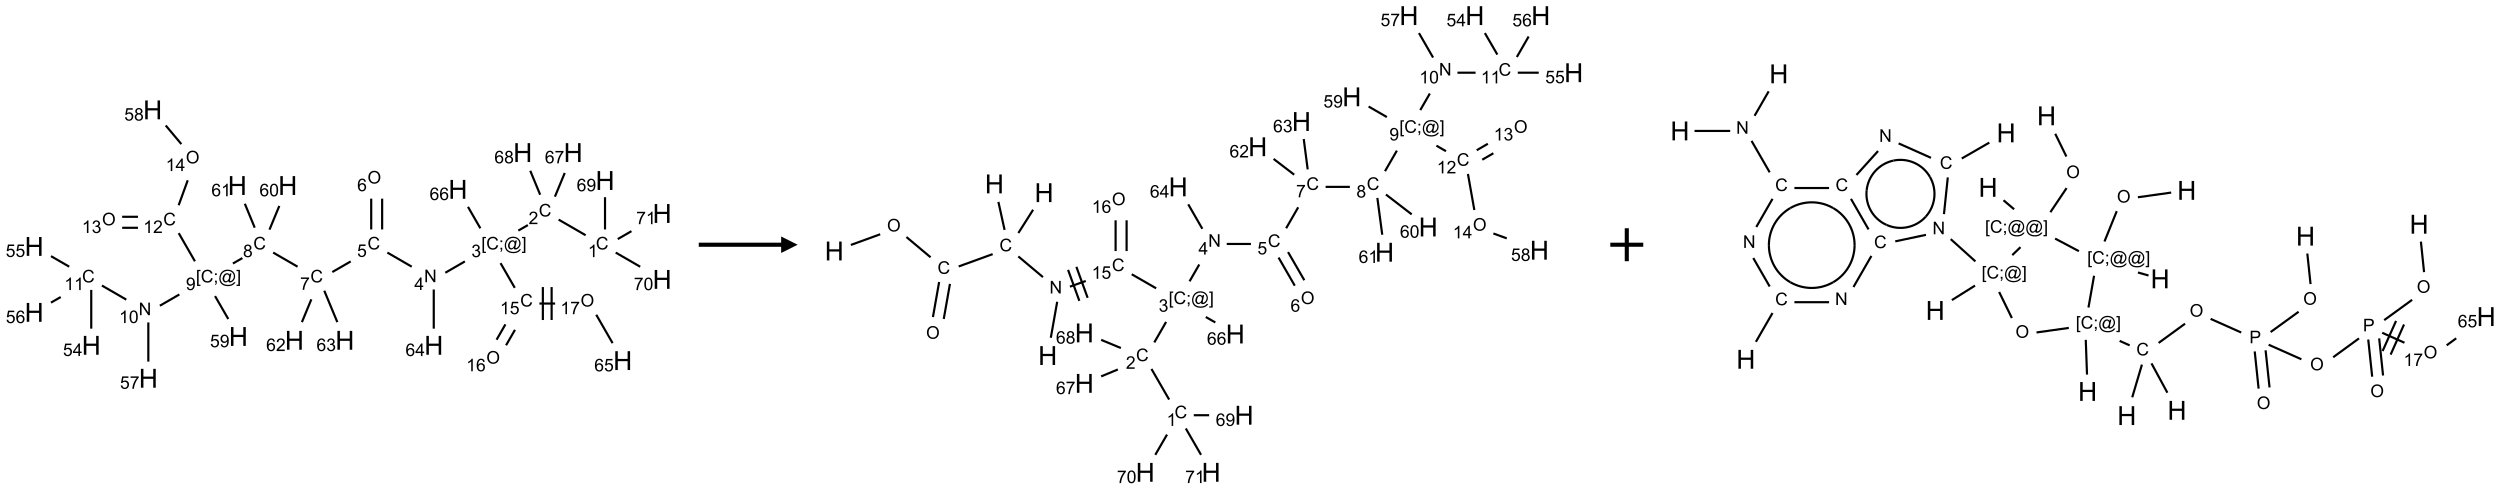 <?xml version="1.0" encoding="UTF-8"?>
<svg xmlns="http://www.w3.org/2000/svg" xmlns:xlink="http://www.w3.org/1999/xlink" width="1517" height="297" viewBox="0 0 1517 297">
<defs>
<g>
<g id="glyph-0-0">
<path d="M 1.332 0 L 1.332 -6.668 L 6.668 -6.668 L 6.668 0 Z M 1.5 -0.168 L 6.5 -0.168 L 6.5 -6.5 L 1.5 -6.5 Z M 1.5 -0.168 "/>
</g>
<g id="glyph-0-1">
<path d="M 6.27 -2.676 L 7.281 -2.422 C 7.07 -1.594 6.688 -0.961 6.137 -0.523 C 5.586 -0.086 4.914 0.129 4.121 0.129 C 3.297 0.129 2.629 -0.039 2.113 -0.371 C 1.598 -0.707 1.203 -1.191 0.934 -1.828 C 0.664 -2.465 0.531 -3.145 0.531 -3.875 C 0.531 -4.672 0.684 -5.363 0.988 -5.957 C 1.293 -6.547 1.723 -6.996 2.285 -7.305 C 2.844 -7.613 3.461 -7.766 4.137 -7.766 C 4.898 -7.766 5.543 -7.57 6.062 -7.184 C 6.582 -6.793 6.945 -6.246 7.152 -5.543 L 6.156 -5.309 C 5.98 -5.863 5.723 -6.266 5.387 -6.52 C 5.051 -6.773 4.625 -6.902 4.113 -6.902 C 3.527 -6.902 3.039 -6.762 2.645 -6.48 C 2.25 -6.199 1.973 -5.82 1.812 -5.348 C 1.652 -4.871 1.574 -4.383 1.574 -3.879 C 1.574 -3.23 1.668 -2.664 1.855 -2.18 C 2.047 -1.695 2.34 -1.332 2.738 -1.094 C 3.137 -0.855 3.57 -0.734 4.035 -0.734 C 4.602 -0.734 5.082 -0.898 5.473 -1.223 C 5.867 -1.551 6.133 -2.035 6.27 -2.676 Z M 6.27 -2.676 "/>
</g>
<g id="glyph-0-2">
<path d="M 3.973 0 L 3.035 0 L 3.035 -5.973 C 2.809 -5.758 2.516 -5.543 2.148 -5.328 C 1.781 -5.113 1.453 -4.953 1.16 -4.844 L 1.16 -5.75 C 1.684 -5.996 2.145 -6.297 2.535 -6.645 C 2.93 -6.996 3.207 -7.336 3.371 -7.668 L 3.973 -7.668 Z M 3.973 0 "/>
</g>
<g id="glyph-0-3">
<path d="M 5.371 -0.902 L 5.371 0 L 0.324 0 C 0.316 -0.227 0.352 -0.441 0.434 -0.652 C 0.562 -0.996 0.766 -1.332 1.051 -1.668 C 1.332 -2 1.742 -2.387 2.277 -2.824 C 3.105 -3.504 3.668 -4.043 3.957 -4.441 C 4.25 -4.84 4.395 -5.215 4.395 -5.566 C 4.395 -5.938 4.262 -6.254 3.996 -6.508 C 3.73 -6.762 3.387 -6.891 2.957 -6.891 C 2.508 -6.891 2.145 -6.754 1.875 -6.484 C 1.605 -6.215 1.469 -5.84 1.465 -5.359 L 0.5 -5.457 C 0.566 -6.176 0.812 -6.727 1.246 -7.102 C 1.676 -7.477 2.254 -7.668 2.98 -7.668 C 3.711 -7.668 4.293 -7.465 4.719 -7.059 C 5.145 -6.652 5.359 -6.148 5.359 -5.547 C 5.359 -5.242 5.297 -4.941 5.172 -4.645 C 5.047 -4.352 4.84 -4.039 4.551 -3.715 C 4.262 -3.387 3.777 -2.938 3.105 -2.371 C 2.543 -1.898 2.18 -1.578 2.02 -1.41 C 1.859 -1.242 1.73 -1.07 1.625 -0.902 Z M 5.371 -0.902 "/>
</g>
<g id="glyph-0-4">
<path d="M 0.723 2.121 L 0.723 -7.637 L 2.793 -7.637 L 2.793 -6.859 L 1.66 -6.859 L 1.66 1.344 L 2.793 1.344 L 2.793 2.121 Z M 0.723 2.121 "/>
</g>
<g id="glyph-0-5">
<path d="M 0.949 -4.465 L 0.949 -5.531 L 2.016 -5.531 L 2.016 -4.465 Z M 0.949 0 L 0.949 -1.066 L 2.016 -1.066 L 2.016 0 C 2.016 0.391 1.945 0.711 1.809 0.949 C 1.668 1.191 1.449 1.379 1.145 1.512 L 0.887 1.109 C 1.082 1.023 1.23 0.895 1.324 0.727 C 1.418 0.559 1.469 0.316 1.48 0 Z M 0.949 0 "/>
</g>
<g id="glyph-0-6">
<path d="M 6.047 -0.848 C 5.82 -0.59 5.57 -0.379 5.289 -0.223 C 5.008 -0.062 4.73 0.016 4.449 0.016 C 4.141 0.016 3.84 -0.074 3.547 -0.254 C 3.254 -0.434 3.02 -0.715 2.836 -1.09 C 2.652 -1.465 2.562 -1.875 2.562 -2.324 C 2.562 -2.875 2.703 -3.43 2.988 -3.98 C 3.27 -4.535 3.621 -4.953 4.043 -5.23 C 4.461 -5.508 4.871 -5.645 5.266 -5.645 C 5.566 -5.645 5.855 -5.566 6.129 -5.41 C 6.402 -5.25 6.641 -5.012 6.84 -4.688 L 7.016 -5.496 L 7.949 -5.496 L 7.199 -2 C 7.094 -1.516 7.043 -1.246 7.043 -1.191 C 7.043 -1.098 7.078 -1.02 7.148 -0.949 C 7.219 -0.883 7.305 -0.848 7.406 -0.848 C 7.59 -0.848 7.832 -0.953 8.129 -1.168 C 8.527 -1.445 8.84 -1.816 9.07 -2.285 C 9.301 -2.75 9.418 -3.234 9.418 -3.73 C 9.418 -4.309 9.27 -4.852 8.973 -5.355 C 8.676 -5.859 8.23 -6.262 7.645 -6.562 C 7.055 -6.863 6.406 -7.016 5.691 -7.016 C 4.879 -7.016 4.137 -6.824 3.465 -6.445 C 2.793 -6.066 2.273 -5.52 1.902 -4.809 C 1.535 -4.098 1.348 -3.34 1.348 -2.527 C 1.348 -1.676 1.535 -0.941 1.902 -0.328 C 2.273 0.285 2.809 0.742 3.508 1.035 C 4.207 1.328 4.984 1.473 5.832 1.473 C 6.742 1.473 7.504 1.32 8.121 1.016 C 8.734 0.711 9.195 0.34 9.5 -0.098 L 10.441 -0.098 C 10.266 0.266 9.961 0.637 9.531 1.016 C 9.102 1.395 8.59 1.695 7.996 1.914 C 7.402 2.133 6.688 2.246 5.848 2.246 C 5.078 2.246 4.367 2.145 3.715 1.949 C 3.066 1.75 2.512 1.453 2.051 1.055 C 1.594 0.656 1.25 0.199 1.016 -0.316 C 0.723 -0.973 0.578 -1.684 0.578 -2.441 C 0.578 -3.289 0.75 -4.098 1.098 -4.863 C 1.523 -5.805 2.125 -6.527 2.902 -7.027 C 3.684 -7.527 4.629 -7.777 5.738 -7.777 C 6.602 -7.777 7.375 -7.602 8.059 -7.246 C 8.746 -6.895 9.285 -6.371 9.684 -5.672 C 10.02 -5.07 10.188 -4.418 10.188 -3.715 C 10.188 -2.707 9.832 -1.812 9.125 -1.031 C 8.492 -0.328 7.801 0.02 7.051 0.02 C 6.812 0.02 6.617 -0.016 6.473 -0.09 C 6.324 -0.16 6.215 -0.266 6.145 -0.402 C 6.102 -0.488 6.066 -0.637 6.047 -0.848 Z M 3.527 -2.262 C 3.527 -1.785 3.641 -1.414 3.863 -1.152 C 4.09 -0.887 4.348 -0.754 4.641 -0.754 C 4.836 -0.754 5.039 -0.812 5.254 -0.93 C 5.469 -1.047 5.676 -1.219 5.871 -1.449 C 6.066 -1.676 6.23 -1.969 6.355 -2.32 C 6.48 -2.672 6.543 -3.027 6.543 -3.379 C 6.543 -3.852 6.426 -4.219 6.191 -4.48 C 5.957 -4.738 5.672 -4.871 5.332 -4.871 C 5.109 -4.871 4.902 -4.812 4.707 -4.699 C 4.512 -4.586 4.32 -4.406 4.137 -4.156 C 3.953 -3.906 3.805 -3.602 3.691 -3.246 C 3.582 -2.887 3.527 -2.559 3.527 -2.262 Z M 3.527 -2.262 "/>
</g>
<g id="glyph-0-7">
<path d="M 2.27 2.121 L 0.203 2.121 L 0.203 1.344 L 1.332 1.344 L 1.332 -6.859 L 0.203 -6.859 L 0.203 -7.637 L 2.27 -7.637 Z M 2.27 2.121 "/>
</g>
<g id="glyph-0-8">
<path d="M 0.449 -2.016 L 1.387 -2.141 C 1.492 -1.609 1.676 -1.227 1.934 -0.992 C 2.191 -0.758 2.508 -0.641 2.879 -0.641 C 3.32 -0.641 3.695 -0.793 3.996 -1.098 C 4.301 -1.402 4.453 -1.781 4.453 -2.234 C 4.453 -2.664 4.312 -3.02 4.031 -3.301 C 3.75 -3.578 3.391 -3.719 2.957 -3.719 C 2.781 -3.719 2.562 -3.684 2.297 -3.613 L 2.402 -4.438 C 2.465 -4.43 2.516 -4.426 2.551 -4.426 C 2.949 -4.426 3.312 -4.531 3.629 -4.738 C 3.949 -4.949 4.109 -5.27 4.109 -5.703 C 4.109 -6.047 3.992 -6.332 3.762 -6.559 C 3.527 -6.785 3.227 -6.895 2.859 -6.895 C 2.496 -6.895 2.191 -6.781 1.949 -6.551 C 1.707 -6.324 1.547 -5.98 1.48 -5.52 L 0.543 -5.688 C 0.656 -6.316 0.918 -6.805 1.324 -7.148 C 1.73 -7.492 2.234 -7.668 2.84 -7.668 C 3.254 -7.668 3.641 -7.578 3.988 -7.398 C 4.34 -7.219 4.609 -6.977 4.793 -6.668 C 4.98 -6.359 5.074 -6.031 5.074 -5.684 C 5.074 -5.352 4.984 -5.051 4.809 -4.781 C 4.629 -4.512 4.367 -4.297 4.02 -4.137 C 4.473 -4.031 4.824 -3.816 5.074 -3.488 C 5.324 -3.16 5.449 -2.75 5.449 -2.254 C 5.449 -1.59 5.203 -1.023 4.719 -0.559 C 4.234 -0.098 3.617 0.137 2.875 0.137 C 2.203 0.137 1.648 -0.062 1.207 -0.465 C 0.762 -0.863 0.512 -1.379 0.449 -2.016 Z M 0.449 -2.016 "/>
</g>
<g id="glyph-0-9">
<path d="M 0.812 0 L 0.812 -7.637 L 1.848 -7.637 L 5.859 -1.641 L 5.859 -7.637 L 6.828 -7.637 L 6.828 0 L 5.793 0 L 1.781 -6 L 1.781 0 Z M 0.812 0 "/>
</g>
<g id="glyph-0-10">
<path d="M 3.449 0 L 3.449 -1.828 L 0.137 -1.828 L 0.137 -2.688 L 3.621 -7.637 L 4.387 -7.637 L 4.387 -2.688 L 5.418 -2.688 L 5.418 -1.828 L 4.387 -1.828 L 4.387 0 Z M 3.449 -2.688 L 3.449 -6.129 L 1.059 -2.688 Z M 3.449 -2.688 "/>
</g>
<g id="glyph-0-11">
<path d="M 0.441 -2 L 1.426 -2.082 C 1.5 -1.605 1.668 -1.242 1.934 -1.004 C 2.199 -0.762 2.52 -0.641 2.895 -0.641 C 3.348 -0.641 3.73 -0.812 4.043 -1.152 C 4.355 -1.492 4.512 -1.941 4.512 -2.504 C 4.512 -3.039 4.359 -3.461 4.059 -3.77 C 3.758 -4.078 3.367 -4.234 2.879 -4.234 C 2.578 -4.234 2.305 -4.164 2.062 -4.027 C 1.82 -3.891 1.629 -3.715 1.488 -3.496 L 0.609 -3.609 L 1.348 -7.531 L 5.145 -7.531 L 5.145 -6.637 L 2.098 -6.637 L 1.688 -4.582 C 2.145 -4.902 2.625 -5.062 3.129 -5.062 C 3.797 -5.062 4.359 -4.832 4.816 -4.371 C 5.277 -3.91 5.504 -3.312 5.504 -2.59 C 5.504 -1.898 5.305 -1.301 4.902 -0.797 C 4.41 -0.18 3.742 0.129 2.895 0.129 C 2.199 0.129 1.633 -0.062 1.195 -0.453 C 0.758 -0.844 0.504 -1.359 0.441 -2 Z M 0.441 -2 "/>
</g>
<g id="glyph-0-12">
<path d="M 0.516 -3.719 C 0.516 -4.984 0.855 -5.977 1.535 -6.695 C 2.215 -7.414 3.094 -7.77 4.172 -7.77 C 4.875 -7.77 5.512 -7.602 6.078 -7.266 C 6.645 -6.93 7.074 -6.461 7.371 -5.855 C 7.668 -5.254 7.816 -4.57 7.816 -3.809 C 7.816 -3.035 7.66 -2.34 7.348 -1.73 C 7.035 -1.117 6.594 -0.656 6.02 -0.34 C 5.449 -0.027 4.828 0.129 4.168 0.129 C 3.449 0.129 2.805 -0.043 2.238 -0.391 C 1.672 -0.738 1.246 -1.211 0.953 -1.812 C 0.66 -2.414 0.516 -3.047 0.516 -3.719 Z M 1.559 -3.703 C 1.559 -2.781 1.805 -2.059 2.301 -1.527 C 2.793 -1 3.414 -0.734 4.16 -0.734 C 4.922 -0.734 5.547 -1 6.039 -1.535 C 6.531 -2.07 6.777 -2.828 6.777 -3.812 C 6.777 -4.434 6.672 -4.977 6.461 -5.441 C 6.25 -5.902 5.945 -6.262 5.539 -6.52 C 5.133 -6.773 4.68 -6.902 4.176 -6.902 C 3.461 -6.902 2.848 -6.656 2.332 -6.164 C 1.816 -5.672 1.559 -4.852 1.559 -3.703 Z M 1.559 -3.703 "/>
</g>
<g id="glyph-0-13">
<path d="M 5.309 -5.766 L 4.375 -5.691 C 4.293 -6.059 4.172 -6.328 4.02 -6.496 C 3.766 -6.762 3.453 -6.895 3.082 -6.895 C 2.785 -6.895 2.523 -6.812 2.297 -6.645 C 2 -6.43 1.77 -6.117 1.598 -5.703 C 1.43 -5.289 1.34 -4.703 1.332 -3.938 C 1.559 -4.281 1.836 -4.535 2.16 -4.703 C 2.488 -4.871 2.828 -4.953 3.188 -4.953 C 3.812 -4.953 4.344 -4.723 4.785 -4.262 C 5.223 -3.801 5.441 -3.207 5.441 -2.48 C 5.441 -2 5.34 -1.555 5.133 -1.145 C 4.926 -0.73 4.641 -0.418 4.281 -0.199 C 3.922 0.02 3.512 0.129 3.051 0.129 C 2.27 0.129 1.633 -0.156 1.141 -0.73 C 0.648 -1.305 0.402 -2.254 0.402 -3.574 C 0.402 -5.051 0.672 -6.121 1.219 -6.793 C 1.695 -7.375 2.336 -7.668 3.141 -7.668 C 3.742 -7.668 4.234 -7.5 4.617 -7.16 C 5 -6.824 5.23 -6.359 5.309 -5.766 Z M 1.48 -2.473 C 1.48 -2.152 1.547 -1.844 1.684 -1.547 C 1.82 -1.25 2.016 -1.027 2.262 -0.871 C 2.508 -0.719 2.766 -0.641 3.035 -0.641 C 3.434 -0.641 3.773 -0.801 4.059 -1.121 C 4.344 -1.441 4.484 -1.875 4.484 -2.422 C 4.484 -2.949 4.344 -3.367 4.062 -3.668 C 3.781 -3.973 3.426 -4.125 3 -4.125 C 2.578 -4.125 2.219 -3.973 1.922 -3.668 C 1.625 -3.363 1.48 -2.969 1.48 -2.473 Z M 1.48 -2.473 "/>
</g>
<g id="glyph-0-14">
<path d="M 0.504 -6.637 L 0.504 -7.535 L 5.449 -7.535 L 5.449 -6.809 C 4.961 -6.289 4.48 -5.602 4.004 -4.746 C 3.527 -3.887 3.156 -3.004 2.895 -2.098 C 2.707 -1.461 2.59 -0.762 2.535 0 L 1.574 0 C 1.582 -0.602 1.703 -1.328 1.926 -2.176 C 2.152 -3.027 2.477 -3.848 2.898 -4.637 C 3.32 -5.426 3.77 -6.094 4.246 -6.637 Z M 0.504 -6.637 "/>
</g>
<g id="glyph-0-15">
<path d="M 1.887 -4.141 C 1.496 -4.281 1.207 -4.484 1.02 -4.75 C 0.832 -5.016 0.738 -5.328 0.738 -5.699 C 0.738 -6.254 0.938 -6.719 1.34 -7.098 C 1.738 -7.477 2.27 -7.668 2.934 -7.668 C 3.598 -7.668 4.137 -7.473 4.543 -7.086 C 4.949 -6.699 5.152 -6.227 5.152 -5.672 C 5.152 -5.316 5.059 -5.008 4.871 -4.746 C 4.688 -4.484 4.406 -4.281 4.027 -4.141 C 4.496 -3.988 4.852 -3.742 5.098 -3.402 C 5.34 -3.062 5.465 -2.656 5.465 -2.184 C 5.465 -1.531 5.234 -0.98 4.77 -0.535 C 4.309 -0.09 3.703 0.129 2.949 0.129 C 2.195 0.129 1.586 -0.094 1.125 -0.539 C 0.664 -0.984 0.434 -1.543 0.434 -2.207 C 0.434 -2.703 0.559 -3.121 0.809 -3.457 C 1.062 -3.793 1.422 -4.02 1.887 -4.141 Z M 1.699 -5.73 C 1.699 -5.367 1.812 -5.074 2.047 -4.844 C 2.281 -4.613 2.582 -4.5 2.953 -4.5 C 3.312 -4.5 3.609 -4.613 3.84 -4.84 C 4.07 -5.066 4.188 -5.348 4.188 -5.676 C 4.188 -6.02 4.07 -6.309 3.832 -6.543 C 3.594 -6.777 3.297 -6.895 2.941 -6.895 C 2.586 -6.895 2.289 -6.781 2.051 -6.551 C 1.816 -6.324 1.699 -6.047 1.699 -5.73 Z M 1.395 -2.203 C 1.395 -1.938 1.461 -1.676 1.586 -1.426 C 1.711 -1.176 1.902 -0.984 2.152 -0.848 C 2.402 -0.711 2.672 -0.641 2.957 -0.641 C 3.406 -0.641 3.777 -0.785 4.066 -1.074 C 4.359 -1.363 4.504 -1.727 4.504 -2.172 C 4.504 -2.625 4.355 -2.996 4.055 -3.293 C 3.754 -3.586 3.379 -3.734 2.926 -3.734 C 2.484 -3.734 2.121 -3.59 1.832 -3.297 C 1.543 -3.004 1.395 -2.641 1.395 -2.203 Z M 1.395 -2.203 "/>
</g>
<g id="glyph-0-16">
<path d="M 0.582 -1.766 L 1.484 -1.848 C 1.562 -1.426 1.707 -1.117 1.922 -0.926 C 2.137 -0.734 2.414 -0.641 2.75 -0.641 C 3.039 -0.641 3.289 -0.707 3.508 -0.84 C 3.727 -0.973 3.902 -1.148 4.043 -1.367 C 4.18 -1.586 4.297 -1.887 4.391 -2.262 C 4.484 -2.637 4.531 -3.016 4.531 -3.406 C 4.531 -3.449 4.531 -3.512 4.527 -3.594 C 4.34 -3.297 4.082 -3.055 3.758 -2.867 C 3.434 -2.68 3.082 -2.59 2.703 -2.59 C 2.07 -2.59 1.535 -2.816 1.098 -3.277 C 0.66 -3.734 0.441 -4.34 0.441 -5.09 C 0.441 -5.863 0.672 -6.484 1.129 -6.957 C 1.586 -7.43 2.156 -7.668 2.844 -7.668 C 3.34 -7.668 3.793 -7.531 4.207 -7.266 C 4.617 -7 4.93 -6.617 5.145 -6.121 C 5.355 -5.629 5.465 -4.91 5.465 -3.973 C 5.465 -2.996 5.359 -2.223 5.145 -1.645 C 4.934 -1.066 4.617 -0.625 4.199 -0.324 C 3.781 -0.02 3.293 0.129 2.73 0.129 C 2.133 0.129 1.645 -0.035 1.266 -0.367 C 0.887 -0.699 0.66 -1.164 0.582 -1.766 Z M 4.422 -5.137 C 4.422 -5.676 4.277 -6.102 3.992 -6.418 C 3.707 -6.734 3.359 -6.891 2.957 -6.891 C 2.543 -6.891 2.18 -6.719 1.871 -6.379 C 1.562 -6.039 1.406 -5.598 1.406 -5.059 C 1.406 -4.57 1.555 -4.176 1.848 -3.871 C 2.141 -3.566 2.5 -3.418 2.934 -3.418 C 3.367 -3.418 3.723 -3.57 4.004 -3.871 C 4.281 -4.176 4.422 -4.598 4.422 -5.137 Z M 4.422 -5.137 "/>
</g>
<g id="glyph-0-17">
<path d="M 0.441 -3.766 C 0.441 -4.668 0.535 -5.395 0.723 -5.945 C 0.906 -6.496 1.184 -6.922 1.551 -7.219 C 1.918 -7.516 2.375 -7.668 2.934 -7.668 C 3.344 -7.668 3.703 -7.586 4.012 -7.418 C 4.32 -7.254 4.574 -7.016 4.777 -6.707 C 4.977 -6.395 5.137 -6.016 5.25 -5.57 C 5.363 -5.125 5.422 -4.523 5.422 -3.766 C 5.422 -2.871 5.328 -2.148 5.145 -1.598 C 4.961 -1.047 4.688 -0.621 4.32 -0.32 C 3.953 -0.02 3.492 0.129 2.934 0.129 C 2.195 0.129 1.617 -0.133 1.199 -0.66 C 0.695 -1.297 0.441 -2.332 0.441 -3.766 Z M 1.406 -3.766 C 1.406 -2.512 1.555 -1.68 1.848 -1.262 C 2.141 -0.848 2.5 -0.641 2.934 -0.641 C 3.363 -0.641 3.727 -0.848 4.02 -1.266 C 4.312 -1.684 4.457 -2.516 4.457 -3.766 C 4.457 -5.023 4.312 -5.859 4.02 -6.27 C 3.727 -6.684 3.359 -6.891 2.922 -6.891 C 2.492 -6.891 2.148 -6.707 1.891 -6.344 C 1.566 -5.879 1.406 -5.02 1.406 -3.766 Z M 1.406 -3.766 "/>
</g>
<g id="glyph-0-18">
<path d="M 0.824 0 L 0.824 -7.637 L 3.703 -7.637 C 4.211 -7.637 4.598 -7.609 4.863 -7.562 C 5.238 -7.5 5.555 -7.383 5.809 -7.207 C 6.062 -7.031 6.266 -6.785 6.418 -6.469 C 6.574 -6.152 6.652 -5.805 6.652 -5.426 C 6.652 -4.777 6.445 -4.227 6.031 -3.777 C 5.617 -3.328 4.871 -3.105 3.793 -3.105 L 1.832 -3.105 L 1.832 0 Z M 1.832 -4.004 L 3.809 -4.004 C 4.461 -4.004 4.922 -4.125 5.199 -4.371 C 5.473 -4.613 5.609 -4.953 5.609 -5.395 C 5.609 -5.715 5.527 -5.988 5.367 -6.215 C 5.207 -6.441 4.992 -6.594 4.73 -6.668 C 4.559 -6.711 4.246 -6.734 3.785 -6.734 L 1.832 -6.734 Z M 1.832 -4.004 "/>
</g>
<g id="glyph-1-0">
<path d="M 2 0 L 2 -10 L 10 -10 L 10 0 Z M 2.25 -0.25 L 9.75 -0.25 L 9.75 -9.75 L 2.25 -9.75 Z M 2.25 -0.25 "/>
</g>
<g id="glyph-1-1">
<path d="M 1.281 0 L 1.281 -11.453 L 2.797 -11.453 L 2.797 -6.75 L 8.75 -6.75 L 8.75 -11.453 L 10.266 -11.453 L 10.266 0 L 8.75 0 L 8.75 -5.398 L 2.797 -5.398 L 2.797 0 Z M 1.281 0 "/>
</g>
</g>
</defs>
<path fill="none" stroke-width="0.033" stroke-linecap="butt" stroke-linejoin="miter" stroke="rgb(0%, 0%, 0%)" stroke-opacity="1" stroke-miterlimit="10" d="M 8.366 1.902 L 7.956 1.665 " transform="matrix(40, 0, 0, 40, 20.725, 66.668)"/>
<path fill="none" stroke-width="0.033" stroke-linecap="butt" stroke-linejoin="miter" stroke="rgb(0%, 0%, 0%)" stroke-opacity="1" stroke-miterlimit="10" d="M 7.49 1.748 L 7.345 1.831 " transform="matrix(40, 0, 0, 40, 20.725, 66.668)"/>
<path fill="none" stroke-width="0.033" stroke-linecap="butt" stroke-linejoin="miter" stroke="rgb(0%, 0%, 0%)" stroke-opacity="1" stroke-miterlimit="10" d="M 6.534 2.299 L 6.237 2.471 " transform="matrix(40, 0, 0, 40, 20.725, 66.668)"/>
<path fill="none" stroke-width="0.033" stroke-linecap="butt" stroke-linejoin="miter" stroke="rgb(0%, 0%, 0%)" stroke-opacity="1" stroke-miterlimit="10" d="M 5.728 2.379 L 5.358 2.165 " transform="matrix(40, 0, 0, 40, 20.725, 66.668)"/>
<path fill="none" stroke-width="0.033" stroke-linecap="butt" stroke-linejoin="miter" stroke="rgb(0%, 0%, 0%)" stroke-opacity="1" stroke-miterlimit="10" d="M 5.279 1.814 L 5.279 1.347 " transform="matrix(40, 0, 0, 40, 20.725, 66.668)"/>
<path fill="none" stroke-width="0.033" stroke-linecap="butt" stroke-linejoin="miter" stroke="rgb(0%, 0%, 0%)" stroke-opacity="1" stroke-miterlimit="10" d="M 5.113 1.814 L 5.113 1.347 " transform="matrix(40, 0, 0, 40, 20.725, 66.668)"/>
<path fill="none" stroke-width="0.033" stroke-linecap="butt" stroke-linejoin="miter" stroke="rgb(0%, 0%, 0%)" stroke-opacity="1" stroke-miterlimit="10" d="M 4.802 2.299 L 4.523 2.46 " transform="matrix(40, 0, 0, 40, 20.725, 66.668)"/>
<path fill="none" stroke-width="0.033" stroke-linecap="butt" stroke-linejoin="miter" stroke="rgb(0%, 0%, 0%)" stroke-opacity="1" stroke-miterlimit="10" d="M 3.996 2.379 L 3.626 2.165 " transform="matrix(40, 0, 0, 40, 20.725, 66.668)"/>
<path fill="none" stroke-width="0.033" stroke-linecap="butt" stroke-linejoin="miter" stroke="rgb(0%, 0%, 0%)" stroke-opacity="1" stroke-miterlimit="10" d="M 3.159 2.248 L 3.015 2.331 " transform="matrix(40, 0, 0, 40, 20.725, 66.668)"/>
<path fill="none" stroke-width="0.033" stroke-linecap="butt" stroke-linejoin="miter" stroke="rgb(0%, 0%, 0%)" stroke-opacity="1" stroke-miterlimit="10" d="M 2.203 2.8 L 1.907 2.971 " transform="matrix(40, 0, 0, 40, 20.725, 66.668)"/>
<path fill="none" stroke-width="0.033" stroke-linecap="butt" stroke-linejoin="miter" stroke="rgb(0%, 0%, 0%)" stroke-opacity="1" stroke-miterlimit="10" d="M 1.398 2.879 L 1.028 2.665 " transform="matrix(40, 0, 0, 40, 20.725, 66.668)"/>
<path fill="none" stroke-width="0.033" stroke-linecap="butt" stroke-linejoin="miter" stroke="rgb(0%, 0%, 0%)" stroke-opacity="1" stroke-miterlimit="10" d="M 0.866 2.731 L 0.866 3.319 " transform="matrix(40, 0, 0, 40, 20.725, 66.668)"/>
<path fill="none" stroke-width="0.033" stroke-linecap="butt" stroke-linejoin="miter" stroke="rgb(0%, 0%, 0%)" stroke-opacity="1" stroke-miterlimit="10" d="M 0.532 2.379 L 0.255 2.219 " transform="matrix(40, 0, 0, 40, 20.725, 66.668)"/>
<path fill="none" stroke-width="0.033" stroke-linecap="butt" stroke-linejoin="miter" stroke="rgb(0%, 0%, 0%)" stroke-opacity="1" stroke-miterlimit="10" d="M 0.403 2.839 L 0.255 2.924 " transform="matrix(40, 0, 0, 40, 20.725, 66.668)"/>
<path fill="none" stroke-width="0.033" stroke-linecap="butt" stroke-linejoin="miter" stroke="rgb(0%, 0%, 0%)" stroke-opacity="1" stroke-miterlimit="10" d="M 1.732 3.225 L 1.732 3.819 " transform="matrix(40, 0, 0, 40, 20.725, 66.668)"/>
<path fill="none" stroke-width="0.033" stroke-linecap="butt" stroke-linejoin="miter" stroke="rgb(0%, 0%, 0%)" stroke-opacity="1" stroke-miterlimit="10" d="M 2.439 2.297 L 2.193 1.87 " transform="matrix(40, 0, 0, 40, 20.725, 66.668)"/>
<path fill="none" stroke-width="0.033" stroke-linecap="butt" stroke-linejoin="miter" stroke="rgb(0%, 0%, 0%)" stroke-opacity="1" stroke-miterlimit="10" d="M 1.575 1.622 L 1.335 1.622 " transform="matrix(40, 0, 0, 40, 20.725, 66.668)"/>
<path fill="none" stroke-width="0.033" stroke-linecap="butt" stroke-linejoin="miter" stroke="rgb(0%, 0%, 0%)" stroke-opacity="1" stroke-miterlimit="10" d="M 1.575 1.789 L 1.335 1.789 " transform="matrix(40, 0, 0, 40, 20.725, 66.668)"/>
<path fill="none" stroke-width="0.033" stroke-linecap="butt" stroke-linejoin="miter" stroke="rgb(0%, 0%, 0%)" stroke-opacity="1" stroke-miterlimit="10" d="M 2.192 1.447 L 2.33 1.068 " transform="matrix(40, 0, 0, 40, 20.725, 66.668)"/>
<path fill="none" stroke-width="0.033" stroke-linecap="butt" stroke-linejoin="miter" stroke="rgb(0%, 0%, 0%)" stroke-opacity="1" stroke-miterlimit="10" d="M 2.233 0.519 L 1.996 0.237 " transform="matrix(40, 0, 0, 40, 20.725, 66.668)"/>
<path fill="none" stroke-width="0.033" stroke-linecap="butt" stroke-linejoin="miter" stroke="rgb(0%, 0%, 0%)" stroke-opacity="1" stroke-miterlimit="10" d="M 2.744 2.825 L 2.945 3.173 " transform="matrix(40, 0, 0, 40, 20.725, 66.668)"/>
<path fill="none" stroke-width="0.033" stroke-linecap="butt" stroke-linejoin="miter" stroke="rgb(0%, 0%, 0%)" stroke-opacity="1" stroke-miterlimit="10" d="M 3.57 1.817 L 3.719 1.457 " transform="matrix(40, 0, 0, 40, 20.725, 66.668)"/>
<path fill="none" stroke-width="0.033" stroke-linecap="butt" stroke-linejoin="miter" stroke="rgb(0%, 0%, 0%)" stroke-opacity="1" stroke-miterlimit="10" d="M 3.346 1.787 L 3.196 1.424 " transform="matrix(40, 0, 0, 40, 20.725, 66.668)"/>
<path fill="none" stroke-width="0.033" stroke-linecap="butt" stroke-linejoin="miter" stroke="rgb(0%, 0%, 0%)" stroke-opacity="1" stroke-miterlimit="10" d="M 4.205 2.874 L 4.062 3.22 " transform="matrix(40, 0, 0, 40, 20.725, 66.668)"/>
<path fill="none" stroke-width="0.033" stroke-linecap="butt" stroke-linejoin="miter" stroke="rgb(0%, 0%, 0%)" stroke-opacity="1" stroke-miterlimit="10" d="M 4.401 2.743 L 4.599 3.22 " transform="matrix(40, 0, 0, 40, 20.725, 66.668)"/>
<path fill="none" stroke-width="0.033" stroke-linecap="butt" stroke-linejoin="miter" stroke="rgb(0%, 0%, 0%)" stroke-opacity="1" stroke-miterlimit="10" d="M 6.062 2.725 L 6.062 3.319 " transform="matrix(40, 0, 0, 40, 20.725, 66.668)"/>
<path fill="none" stroke-width="0.033" stroke-linecap="butt" stroke-linejoin="miter" stroke="rgb(0%, 0%, 0%)" stroke-opacity="1" stroke-miterlimit="10" d="M 7.075 2.325 L 7.291 2.7 " transform="matrix(40, 0, 0, 40, 20.725, 66.668)"/>
<path fill="none" stroke-width="0.033" stroke-linecap="butt" stroke-linejoin="miter" stroke="rgb(0%, 0%, 0%)" stroke-opacity="1" stroke-miterlimit="10" d="M 7.149 3.254 L 7.015 3.487 " transform="matrix(40, 0, 0, 40, 20.725, 66.668)"/>
<path fill="none" stroke-width="0.033" stroke-linecap="butt" stroke-linejoin="miter" stroke="rgb(0%, 0%, 0%)" stroke-opacity="1" stroke-miterlimit="10" d="M 7.294 3.337 L 7.159 3.571 " transform="matrix(40, 0, 0, 40, 20.725, 66.668)"/>
<path fill="none" stroke-width="0.033" stroke-linecap="butt" stroke-linejoin="miter" stroke="rgb(0%, 0%, 0%)" stroke-opacity="1" stroke-miterlimit="10" d="M 7.665 2.938 L 7.903 2.938 " transform="matrix(40, 0, 0, 40, 20.725, 66.668)"/>
<path fill="none" stroke-width="0.033" stroke-linecap="butt" stroke-linejoin="miter" stroke="rgb(0%, 0%, 0%)" stroke-opacity="1" stroke-miterlimit="10" d="M 7.85 3.188 L 7.85 2.688 " transform="matrix(40, 0, 0, 40, 20.725, 66.668)"/>
<path fill="none" stroke-width="0.033" stroke-linecap="butt" stroke-linejoin="miter" stroke="rgb(0%, 0%, 0%)" stroke-opacity="1" stroke-miterlimit="10" d="M 7.717 3.188 L 7.717 2.688 " transform="matrix(40, 0, 0, 40, 20.725, 66.668)"/>
<path fill="none" stroke-width="0.033" stroke-linecap="butt" stroke-linejoin="miter" stroke="rgb(0%, 0%, 0%)" stroke-opacity="1" stroke-miterlimit="10" d="M 8.527 3.108 L 8.775 3.539 " transform="matrix(40, 0, 0, 40, 20.725, 66.668)"/>
<path fill="none" stroke-width="0.033" stroke-linecap="butt" stroke-linejoin="miter" stroke="rgb(0%, 0%, 0%)" stroke-opacity="1" stroke-miterlimit="10" d="M 6.769 1.797 L 6.581 1.471 " transform="matrix(40, 0, 0, 40, 20.725, 66.668)"/>
<path fill="none" stroke-width="0.033" stroke-linecap="butt" stroke-linejoin="miter" stroke="rgb(0%, 0%, 0%)" stroke-opacity="1" stroke-miterlimit="10" d="M 7.9 1.317 L 8.049 0.957 " transform="matrix(40, 0, 0, 40, 20.725, 66.668)"/>
<path fill="none" stroke-width="0.033" stroke-linecap="butt" stroke-linejoin="miter" stroke="rgb(0%, 0%, 0%)" stroke-opacity="1" stroke-miterlimit="10" d="M 7.676 1.287 L 7.526 0.924 " transform="matrix(40, 0, 0, 40, 20.725, 66.668)"/>
<path fill="none" stroke-width="0.033" stroke-linecap="butt" stroke-linejoin="miter" stroke="rgb(0%, 0%, 0%)" stroke-opacity="1" stroke-miterlimit="10" d="M 8.66 1.814 L 8.66 1.325 " transform="matrix(40, 0, 0, 40, 20.725, 66.668)"/>
<path fill="none" stroke-width="0.033" stroke-linecap="butt" stroke-linejoin="miter" stroke="rgb(0%, 0%, 0%)" stroke-opacity="1" stroke-miterlimit="10" d="M 8.822 2.165 L 9.194 2.38 " transform="matrix(40, 0, 0, 40, 20.725, 66.668)"/>
<path fill="none" stroke-width="0.033" stroke-linecap="butt" stroke-linejoin="miter" stroke="rgb(0%, 0%, 0%)" stroke-opacity="1" stroke-miterlimit="10" d="M 8.853 1.96 L 9.061 1.84 " transform="matrix(40, 0, 0, 40, 20.725, 66.668)"/>
<g fill="rgb(0%, 0%, 0%)" fill-opacity="1">
<use xlink:href="#glyph-0-1" x="361.543" y="151.383"/>
</g>
<g fill="rgb(0%, 0%, 0%)" fill-opacity="1">
<use xlink:href="#glyph-0-2" x="356.762" y="156.02"/>
</g>
<g fill="rgb(0%, 0%, 0%)" fill-opacity="1">
<use xlink:href="#glyph-0-1" x="326.902" y="131.383"/>
</g>
<g fill="rgb(0%, 0%, 0%)" fill-opacity="1">
<use xlink:href="#glyph-0-3" x="320.73" y="136.02"/>
</g>
<g fill="rgb(0%, 0%, 0%)" fill-opacity="1">
<use xlink:href="#glyph-0-4" x="292.066" y="151.391"/>
<use xlink:href="#glyph-0-1" x="295.03" y="151.391"/>
<use xlink:href="#glyph-0-5" x="302.733" y="151.391"/>
<use xlink:href="#glyph-0-6" x="305.697" y="151.391"/>
<use xlink:href="#glyph-0-7" x="316.525" y="151.391"/>
</g>
<g fill="rgb(0%, 0%, 0%)" fill-opacity="1">
<use xlink:href="#glyph-0-8" x="286.008" y="156.02"/>
</g>
<g fill="rgb(0%, 0%, 0%)" fill-opacity="1">
<use xlink:href="#glyph-0-9" x="257.336" y="171.25"/>
</g>
<g fill="rgb(0%, 0%, 0%)" fill-opacity="1">
<use xlink:href="#glyph-0-10" x="251.398" y="175.988"/>
</g>
<g fill="rgb(0%, 0%, 0%)" fill-opacity="1">
<use xlink:href="#glyph-0-1" x="222.977" y="151.383"/>
</g>
<g fill="rgb(0%, 0%, 0%)" fill-opacity="1">
<use xlink:href="#glyph-0-11" x="216.668" y="155.887"/>
</g>
<g fill="rgb(0%, 0%, 0%)" fill-opacity="1">
<use xlink:href="#glyph-0-12" x="222.992" y="111.387"/>
</g>
<g fill="rgb(0%, 0%, 0%)" fill-opacity="1">
<use xlink:href="#glyph-0-13" x="216.73" y="116.02"/>
</g>
<g fill="rgb(0%, 0%, 0%)" fill-opacity="1">
<use xlink:href="#glyph-0-1" x="188.336" y="171.383"/>
</g>
<g fill="rgb(0%, 0%, 0%)" fill-opacity="1">
<use xlink:href="#glyph-0-14" x="182.086" y="175.891"/>
</g>
<g fill="rgb(0%, 0%, 0%)" fill-opacity="1">
<use xlink:href="#glyph-0-1" x="153.695" y="151.383"/>
</g>
<g fill="rgb(0%, 0%, 0%)" fill-opacity="1">
<use xlink:href="#glyph-0-15" x="147.43" y="156.02"/>
</g>
<g fill="rgb(0%, 0%, 0%)" fill-opacity="1">
<use xlink:href="#glyph-0-4" x="118.859" y="171.391"/>
<use xlink:href="#glyph-0-1" x="121.823" y="171.391"/>
<use xlink:href="#glyph-0-5" x="129.526" y="171.391"/>
<use xlink:href="#glyph-0-6" x="132.49" y="171.391"/>
<use xlink:href="#glyph-0-7" x="143.318" y="171.391"/>
</g>
<g fill="rgb(0%, 0%, 0%)" fill-opacity="1">
<use xlink:href="#glyph-0-16" x="112.785" y="176.02"/>
</g>
<g fill="rgb(0%, 0%, 0%)" fill-opacity="1">
<use xlink:href="#glyph-0-9" x="84.133" y="191.25"/>
</g>
<g fill="rgb(0%, 0%, 0%)" fill-opacity="1">
<use xlink:href="#glyph-0-2" x="72.254" y="196.02"/>
<use xlink:href="#glyph-0-17" x="78.186" y="196.02"/>
</g>
<g fill="rgb(0%, 0%, 0%)" fill-opacity="1">
<use xlink:href="#glyph-0-1" x="49.773" y="171.383"/>
</g>
<g fill="rgb(0%, 0%, 0%)" fill-opacity="1">
<use xlink:href="#glyph-0-2" x="39.062" y="176.02"/>
<use xlink:href="#glyph-0-2" x="44.995" y="176.02"/>
</g>
<g fill="rgb(0%, 0%, 0%)" fill-opacity="1">
<use xlink:href="#glyph-1-1" x="49.594" y="215.266"/>
</g>
<g fill="rgb(0%, 0%, 0%)" fill-opacity="1">
<use xlink:href="#glyph-0-11" x="38.191" y="216.027"/>
<use xlink:href="#glyph-0-10" x="44.124" y="216.027"/>
</g>
<g fill="rgb(0%, 0%, 0%)" fill-opacity="1">
<use xlink:href="#glyph-1-1" x="14.953" y="155.266"/>
</g>
<g fill="rgb(0%, 0%, 0%)" fill-opacity="1">
<use xlink:href="#glyph-0-11" x="3.461" y="155.926"/>
<use xlink:href="#glyph-0-11" x="9.393" y="155.926"/>
</g>
<g fill="rgb(0%, 0%, 0%)" fill-opacity="1">
<use xlink:href="#glyph-1-1" x="14.953" y="195.266"/>
</g>
<g fill="rgb(0%, 0%, 0%)" fill-opacity="1">
<use xlink:href="#glyph-0-11" x="3.523" y="196.059"/>
<use xlink:href="#glyph-0-13" x="9.456" y="196.059"/>
</g>
<g fill="rgb(0%, 0%, 0%)" fill-opacity="1">
<use xlink:href="#glyph-1-1" x="84.234" y="235.266"/>
</g>
<g fill="rgb(0%, 0%, 0%)" fill-opacity="1">
<use xlink:href="#glyph-0-11" x="72.801" y="235.93"/>
<use xlink:href="#glyph-0-14" x="78.733" y="235.93"/>
</g>
<g fill="rgb(0%, 0%, 0%)" fill-opacity="1">
<use xlink:href="#glyph-0-1" x="99.055" y="136.742"/>
</g>
<g fill="rgb(0%, 0%, 0%)" fill-opacity="1">
<use xlink:href="#glyph-0-2" x="86.949" y="141.379"/>
<use xlink:href="#glyph-0-3" x="92.882" y="141.379"/>
</g>
<g fill="rgb(0%, 0%, 0%)" fill-opacity="1">
<use xlink:href="#glyph-0-12" x="61.895" y="136.746"/>
</g>
<g fill="rgb(0%, 0%, 0%)" fill-opacity="1">
<use xlink:href="#glyph-0-2" x="49.691" y="141.379"/>
<use xlink:href="#glyph-0-8" x="55.624" y="141.379"/>
</g>
<g fill="rgb(0%, 0%, 0%)" fill-opacity="1">
<use xlink:href="#glyph-0-12" x="112.75" y="99.16"/>
</g>
<g fill="rgb(0%, 0%, 0%)" fill-opacity="1">
<use xlink:href="#glyph-0-2" x="100.582" y="103.789"/>
<use xlink:href="#glyph-0-10" x="106.514" y="103.789"/>
</g>
<g fill="rgb(0%, 0%, 0%)" fill-opacity="1">
<use xlink:href="#glyph-1-1" x="86.844" y="72.395"/>
</g>
<g fill="rgb(0%, 0%, 0%)" fill-opacity="1">
<use xlink:href="#glyph-0-11" x="75.395" y="73.188"/>
<use xlink:href="#glyph-0-15" x="81.327" y="73.188"/>
</g>
<g fill="rgb(0%, 0%, 0%)" fill-opacity="1">
<use xlink:href="#glyph-1-1" x="138.875" y="209.906"/>
</g>
<g fill="rgb(0%, 0%, 0%)" fill-opacity="1">
<use xlink:href="#glyph-0-11" x="127.426" y="210.699"/>
<use xlink:href="#glyph-0-16" x="133.358" y="210.699"/>
</g>
<g fill="rgb(0%, 0%, 0%)" fill-opacity="1">
<use xlink:href="#glyph-1-1" x="168.824" y="118.312"/>
</g>
<g fill="rgb(0%, 0%, 0%)" fill-opacity="1">
<use xlink:href="#glyph-0-13" x="157.418" y="119.102"/>
<use xlink:href="#glyph-0-17" x="163.35" y="119.102"/>
</g>
<g fill="rgb(0%, 0%, 0%)" fill-opacity="1">
<use xlink:href="#glyph-1-1" x="138.211" y="118.312"/>
</g>
<g fill="rgb(0%, 0%, 0%)" fill-opacity="1">
<use xlink:href="#glyph-0-13" x="128.25" y="119.102"/>
<use xlink:href="#glyph-0-2" x="134.182" y="119.102"/>
</g>
<g fill="rgb(0%, 0%, 0%)" fill-opacity="1">
<use xlink:href="#glyph-1-1" x="172.852" y="212.223"/>
</g>
<g fill="rgb(0%, 0%, 0%)" fill-opacity="1">
<use xlink:href="#glyph-0-13" x="161.496" y="213.012"/>
<use xlink:href="#glyph-0-3" x="167.428" y="213.012"/>
</g>
<g fill="rgb(0%, 0%, 0%)" fill-opacity="1">
<use xlink:href="#glyph-1-1" x="203.465" y="212.223"/>
</g>
<g fill="rgb(0%, 0%, 0%)" fill-opacity="1">
<use xlink:href="#glyph-0-13" x="192.031" y="213.012"/>
<use xlink:href="#glyph-0-8" x="197.964" y="213.012"/>
</g>
<g fill="rgb(0%, 0%, 0%)" fill-opacity="1">
<use xlink:href="#glyph-1-1" x="257.438" y="215.266"/>
</g>
<g fill="rgb(0%, 0%, 0%)" fill-opacity="1">
<use xlink:href="#glyph-0-13" x="246.035" y="216.059"/>
<use xlink:href="#glyph-0-10" x="251.967" y="216.059"/>
</g>
<g fill="rgb(0%, 0%, 0%)" fill-opacity="1">
<use xlink:href="#glyph-0-1" x="315.637" y="186.023"/>
</g>
<g fill="rgb(0%, 0%, 0%)" fill-opacity="1">
<use xlink:href="#glyph-0-2" x="303.395" y="190.66"/>
<use xlink:href="#glyph-0-11" x="309.327" y="190.66"/>
</g>
<g fill="rgb(0%, 0%, 0%)" fill-opacity="1">
<use xlink:href="#glyph-0-12" x="295.098" y="220.668"/>
</g>
<g fill="rgb(0%, 0%, 0%)" fill-opacity="1">
<use xlink:href="#glyph-0-2" x="282.902" y="225.301"/>
<use xlink:href="#glyph-0-13" x="288.835" y="225.301"/>
</g>
<g fill="rgb(0%, 0%, 0%)" fill-opacity="1">
<use xlink:href="#glyph-0-12" x="352.277" y="186.027"/>
</g>
<g fill="rgb(0%, 0%, 0%)" fill-opacity="1">
<use xlink:href="#glyph-0-2" x="340.074" y="190.66"/>
<use xlink:href="#glyph-0-14" x="346.007" y="190.66"/>
</g>
<g fill="rgb(0%, 0%, 0%)" fill-opacity="1">
<use xlink:href="#glyph-1-1" x="372.082" y="224.547"/>
</g>
<g fill="rgb(0%, 0%, 0%)" fill-opacity="1">
<use xlink:href="#glyph-0-13" x="360.59" y="225.34"/>
<use xlink:href="#glyph-0-11" x="366.522" y="225.34"/>
</g>
<g fill="rgb(0%, 0%, 0%)" fill-opacity="1">
<use xlink:href="#glyph-1-1" x="272.082" y="120.625"/>
</g>
<g fill="rgb(0%, 0%, 0%)" fill-opacity="1">
<use xlink:href="#glyph-0-13" x="260.652" y="121.418"/>
<use xlink:href="#glyph-0-13" x="266.585" y="121.418"/>
</g>
<g fill="rgb(0%, 0%, 0%)" fill-opacity="1">
<use xlink:href="#glyph-1-1" x="342.027" y="98.312"/>
</g>
<g fill="rgb(0%, 0%, 0%)" fill-opacity="1">
<use xlink:href="#glyph-0-13" x="330.594" y="99.102"/>
<use xlink:href="#glyph-0-14" x="336.526" y="99.102"/>
</g>
<g fill="rgb(0%, 0%, 0%)" fill-opacity="1">
<use xlink:href="#glyph-1-1" x="311.414" y="98.312"/>
</g>
<g fill="rgb(0%, 0%, 0%)" fill-opacity="1">
<use xlink:href="#glyph-0-13" x="299.965" y="99.102"/>
<use xlink:href="#glyph-0-15" x="305.897" y="99.102"/>
</g>
<g fill="rgb(0%, 0%, 0%)" fill-opacity="1">
<use xlink:href="#glyph-1-1" x="361.363" y="115.266"/>
</g>
<g fill="rgb(0%, 0%, 0%)" fill-opacity="1">
<use xlink:href="#glyph-0-13" x="349.914" y="116.059"/>
<use xlink:href="#glyph-0-16" x="355.846" y="116.059"/>
</g>
<g fill="rgb(0%, 0%, 0%)" fill-opacity="1">
<use xlink:href="#glyph-1-1" x="396.004" y="175.266"/>
</g>
<g fill="rgb(0%, 0%, 0%)" fill-opacity="1">
<use xlink:href="#glyph-0-14" x="384.594" y="176.059"/>
<use xlink:href="#glyph-0-17" x="390.526" y="176.059"/>
</g>
<g fill="rgb(0%, 0%, 0%)" fill-opacity="1">
<use xlink:href="#glyph-1-1" x="396.004" y="135.266"/>
</g>
<g fill="rgb(0%, 0%, 0%)" fill-opacity="1">
<use xlink:href="#glyph-0-14" x="386.043" y="136.059"/>
<use xlink:href="#glyph-0-2" x="391.975" y="136.059"/>
</g>
<path fill-rule="nonzero" fill="rgb(0%, 0%, 0%)" fill-opacity="1" d="M 424 149.75 L 474 149.75 L 474 153.5 L 484 148.5 L 474 143.5 L 474 147.25 L 424 147.25 "/>
<path fill="none" stroke-width="0.033" stroke-linecap="butt" stroke-linejoin="miter" stroke="rgb(0%, 0%, 0%)" stroke-opacity="1" stroke-miterlimit="10" d="M 0.252 3.479 L 0.697 3.317 " transform="matrix(40, 0, 0, 40, 506.225, 9.475)"/>
<path fill="none" stroke-width="0.033" stroke-linecap="butt" stroke-linejoin="miter" stroke="rgb(0%, 0%, 0%)" stroke-opacity="1" stroke-miterlimit="10" d="M 1.095 3.359 L 1.461 3.666 " transform="matrix(40, 0, 0, 40, 506.225, 9.475)"/>
<path fill="none" stroke-width="0.033" stroke-linecap="butt" stroke-linejoin="miter" stroke="rgb(0%, 0%, 0%)" stroke-opacity="1" stroke-miterlimit="10" d="M 1.591 4.041 L 1.497 4.573 " transform="matrix(40, 0, 0, 40, 506.225, 9.475)"/>
<path fill="none" stroke-width="0.033" stroke-linecap="butt" stroke-linejoin="miter" stroke="rgb(0%, 0%, 0%)" stroke-opacity="1" stroke-miterlimit="10" d="M 1.755 4.07 L 1.661 4.602 " transform="matrix(40, 0, 0, 40, 506.225, 9.475)"/>
<path fill="none" stroke-width="0.033" stroke-linecap="butt" stroke-linejoin="miter" stroke="rgb(0%, 0%, 0%)" stroke-opacity="1" stroke-miterlimit="10" d="M 1.888 3.805 L 2.403 3.618 " transform="matrix(40, 0, 0, 40, 506.225, 9.475)"/>
<path fill="none" stroke-width="0.033" stroke-linecap="butt" stroke-linejoin="miter" stroke="rgb(0%, 0%, 0%)" stroke-opacity="1" stroke-miterlimit="10" d="M 2.584 3.251 L 2.49 2.826 " transform="matrix(40, 0, 0, 40, 506.225, 9.475)"/>
<path fill="none" stroke-width="0.033" stroke-linecap="butt" stroke-linejoin="miter" stroke="rgb(0%, 0%, 0%)" stroke-opacity="1" stroke-miterlimit="10" d="M 2.793 3.298 L 3.017 2.945 " transform="matrix(40, 0, 0, 40, 506.225, 9.475)"/>
<path fill="none" stroke-width="0.033" stroke-linecap="butt" stroke-linejoin="miter" stroke="rgb(0%, 0%, 0%)" stroke-opacity="1" stroke-miterlimit="10" d="M 2.792 3.653 L 3.166 3.967 " transform="matrix(40, 0, 0, 40, 506.225, 9.475)"/>
<path fill="none" stroke-width="0.033" stroke-linecap="butt" stroke-linejoin="miter" stroke="rgb(0%, 0%, 0%)" stroke-opacity="1" stroke-miterlimit="10" d="M 3.382 4.341 L 3.285 4.887 " transform="matrix(40, 0, 0, 40, 506.225, 9.475)"/>
<path fill="none" stroke-width="0.033" stroke-linecap="butt" stroke-linejoin="miter" stroke="rgb(0%, 0%, 0%)" stroke-opacity="1" stroke-miterlimit="10" d="M 3.575 4.112 L 3.815 4.025 " transform="matrix(40, 0, 0, 40, 506.225, 9.475)"/>
<path fill="none" stroke-width="0.033" stroke-linecap="butt" stroke-linejoin="miter" stroke="rgb(0%, 0%, 0%)" stroke-opacity="1" stroke-miterlimit="10" d="M 3.844 4.281 L 3.673 3.811 " transform="matrix(40, 0, 0, 40, 506.225, 9.475)"/>
<path fill="none" stroke-width="0.033" stroke-linecap="butt" stroke-linejoin="miter" stroke="rgb(0%, 0%, 0%)" stroke-opacity="1" stroke-miterlimit="10" d="M 3.718 4.327 L 3.547 3.857 " transform="matrix(40, 0, 0, 40, 506.225, 9.475)"/>
<path fill="none" stroke-width="0.033" stroke-linecap="butt" stroke-linejoin="miter" stroke="rgb(0%, 0%, 0%)" stroke-opacity="1" stroke-miterlimit="10" d="M 4.513 3.924 L 4.883 4.137 " transform="matrix(40, 0, 0, 40, 506.225, 9.475)"/>
<path fill="none" stroke-width="0.033" stroke-linecap="butt" stroke-linejoin="miter" stroke="rgb(0%, 0%, 0%)" stroke-opacity="1" stroke-miterlimit="10" d="M 5.034 4.647 L 4.855 4.958 " transform="matrix(40, 0, 0, 40, 506.225, 9.475)"/>
<path fill="none" stroke-width="0.033" stroke-linecap="butt" stroke-linejoin="miter" stroke="rgb(0%, 0%, 0%)" stroke-opacity="1" stroke-miterlimit="10" d="M 4.812 5.36 L 5.08 5.824 " transform="matrix(40, 0, 0, 40, 506.225, 9.475)"/>
<path fill="none" stroke-width="0.033" stroke-linecap="butt" stroke-linejoin="miter" stroke="rgb(0%, 0%, 0%)" stroke-opacity="1" stroke-miterlimit="10" d="M 5.454 6.062 L 5.687 6.062 " transform="matrix(40, 0, 0, 40, 506.225, 9.475)"/>
<path fill="none" stroke-width="0.033" stroke-linecap="butt" stroke-linejoin="miter" stroke="rgb(0%, 0%, 0%)" stroke-opacity="1" stroke-miterlimit="10" d="M 5.048 6.356 L 4.87 6.663 " transform="matrix(40, 0, 0, 40, 506.225, 9.475)"/>
<path fill="none" stroke-width="0.033" stroke-linecap="butt" stroke-linejoin="miter" stroke="rgb(0%, 0%, 0%)" stroke-opacity="1" stroke-miterlimit="10" d="M 5.333 6.263 L 5.564 6.663 " transform="matrix(40, 0, 0, 40, 506.225, 9.475)"/>
<path fill="none" stroke-width="0.033" stroke-linecap="butt" stroke-linejoin="miter" stroke="rgb(0%, 0%, 0%)" stroke-opacity="1" stroke-miterlimit="10" d="M 4.302 5.368 L 4.049 5.473 " transform="matrix(40, 0, 0, 40, 506.225, 9.475)"/>
<path fill="none" stroke-width="0.033" stroke-linecap="butt" stroke-linejoin="miter" stroke="rgb(0%, 0%, 0%)" stroke-opacity="1" stroke-miterlimit="10" d="M 4.348 5.043 L 4.049 4.919 " transform="matrix(40, 0, 0, 40, 506.225, 9.475)"/>
<path fill="none" stroke-width="0.033" stroke-linecap="butt" stroke-linejoin="miter" stroke="rgb(0%, 0%, 0%)" stroke-opacity="1" stroke-miterlimit="10" d="M 5.39 4.031 L 5.537 3.776 " transform="matrix(40, 0, 0, 40, 506.225, 9.475)"/>
<path fill="none" stroke-width="0.033" stroke-linecap="butt" stroke-linejoin="miter" stroke="rgb(0%, 0%, 0%)" stroke-opacity="1" stroke-miterlimit="10" d="M 5.954 3.464 L 6.321 3.464 " transform="matrix(40, 0, 0, 40, 506.225, 9.475)"/>
<path fill="none" stroke-width="0.033" stroke-linecap="butt" stroke-linejoin="miter" stroke="rgb(0%, 0%, 0%)" stroke-opacity="1" stroke-miterlimit="10" d="M 6.74 3.67 L 6.986 4.097 " transform="matrix(40, 0, 0, 40, 506.225, 9.475)"/>
<path fill="none" stroke-width="0.033" stroke-linecap="butt" stroke-linejoin="miter" stroke="rgb(0%, 0%, 0%)" stroke-opacity="1" stroke-miterlimit="10" d="M 6.884 3.587 L 7.131 4.014 " transform="matrix(40, 0, 0, 40, 506.225, 9.475)"/>
<path fill="none" stroke-width="0.033" stroke-linecap="butt" stroke-linejoin="miter" stroke="rgb(0%, 0%, 0%)" stroke-opacity="1" stroke-miterlimit="10" d="M 6.855 3.226 L 7.038 2.908 " transform="matrix(40, 0, 0, 40, 506.225, 9.475)"/>
<path fill="none" stroke-width="0.033" stroke-linecap="butt" stroke-linejoin="miter" stroke="rgb(0%, 0%, 0%)" stroke-opacity="1" stroke-miterlimit="10" d="M 7.454 2.598 L 7.822 2.598 " transform="matrix(40, 0, 0, 40, 506.225, 9.475)"/>
<path fill="none" stroke-width="0.033" stroke-linecap="butt" stroke-linejoin="miter" stroke="rgb(0%, 0%, 0%)" stroke-opacity="1" stroke-miterlimit="10" d="M 8.355 2.36 L 8.535 2.048 " transform="matrix(40, 0, 0, 40, 506.225, 9.475)"/>
<path fill="none" stroke-width="0.033" stroke-linecap="butt" stroke-linejoin="miter" stroke="rgb(0%, 0%, 0%)" stroke-opacity="1" stroke-miterlimit="10" d="M 8.89 1.433 L 9.035 1.182 " transform="matrix(40, 0, 0, 40, 506.225, 9.475)"/>
<path fill="none" stroke-width="0.033" stroke-linecap="butt" stroke-linejoin="miter" stroke="rgb(0%, 0%, 0%)" stroke-opacity="1" stroke-miterlimit="10" d="M 9.454 0.866 L 9.729 0.866 " transform="matrix(40, 0, 0, 40, 506.225, 9.475)"/>
<path fill="none" stroke-width="0.033" stroke-linecap="butt" stroke-linejoin="miter" stroke="rgb(0%, 0%, 0%)" stroke-opacity="1" stroke-miterlimit="10" d="M 10.059 0.591 L 9.87 0.265 " transform="matrix(40, 0, 0, 40, 506.225, 9.475)"/>
<path fill="none" stroke-width="0.033" stroke-linecap="butt" stroke-linejoin="miter" stroke="rgb(0%, 0%, 0%)" stroke-opacity="1" stroke-miterlimit="10" d="M 10.369 0.866 L 10.687 0.866 " transform="matrix(40, 0, 0, 40, 506.225, 9.475)"/>
<path fill="none" stroke-width="0.033" stroke-linecap="butt" stroke-linejoin="miter" stroke="rgb(0%, 0%, 0%)" stroke-opacity="1" stroke-miterlimit="10" d="M 10.355 0.628 L 10.534 0.317 " transform="matrix(40, 0, 0, 40, 506.225, 9.475)"/>
<path fill="none" stroke-width="0.033" stroke-linecap="butt" stroke-linejoin="miter" stroke="rgb(0%, 0%, 0%)" stroke-opacity="1" stroke-miterlimit="10" d="M 9.084 0.636 L 8.87 0.265 " transform="matrix(40, 0, 0, 40, 506.225, 9.475)"/>
<path fill="none" stroke-width="0.033" stroke-linecap="butt" stroke-linejoin="miter" stroke="rgb(0%, 0%, 0%)" stroke-opacity="1" stroke-miterlimit="10" d="M 9.135 1.973 L 9.28 2.057 " transform="matrix(40, 0, 0, 40, 506.225, 9.475)"/>
<path fill="none" stroke-width="0.033" stroke-linecap="butt" stroke-linejoin="miter" stroke="rgb(0%, 0%, 0%)" stroke-opacity="1" stroke-miterlimit="10" d="M 9.83 2.186 L 9.999 2.088 " transform="matrix(40, 0, 0, 40, 506.225, 9.475)"/>
<path fill="none" stroke-width="0.033" stroke-linecap="butt" stroke-linejoin="miter" stroke="rgb(0%, 0%, 0%)" stroke-opacity="1" stroke-miterlimit="10" d="M 9.746 2.042 L 9.915 1.944 " transform="matrix(40, 0, 0, 40, 506.225, 9.475)"/>
<path fill="none" stroke-width="0.033" stroke-linecap="butt" stroke-linejoin="miter" stroke="rgb(0%, 0%, 0%)" stroke-opacity="1" stroke-miterlimit="10" d="M 9.613 2.402 L 9.71 2.949 " transform="matrix(40, 0, 0, 40, 506.225, 9.475)"/>
<path fill="none" stroke-width="0.033" stroke-linecap="butt" stroke-linejoin="miter" stroke="rgb(0%, 0%, 0%)" stroke-opacity="1" stroke-miterlimit="10" d="M 9.999 3.305 L 10.202 3.379 " transform="matrix(40, 0, 0, 40, 506.225, 9.475)"/>
<path fill="none" stroke-width="0.033" stroke-linecap="butt" stroke-linejoin="miter" stroke="rgb(0%, 0%, 0%)" stroke-opacity="1" stroke-miterlimit="10" d="M 8.383 1.539 L 8.106 1.379 " transform="matrix(40, 0, 0, 40, 506.225, 9.475)"/>
<path fill="none" stroke-width="0.033" stroke-linecap="butt" stroke-linejoin="miter" stroke="rgb(0%, 0%, 0%)" stroke-opacity="1" stroke-miterlimit="10" d="M 8.369 2.714 L 8.76 3.015 " transform="matrix(40, 0, 0, 40, 506.225, 9.475)"/>
<path fill="none" stroke-width="0.033" stroke-linecap="butt" stroke-linejoin="miter" stroke="rgb(0%, 0%, 0%)" stroke-opacity="1" stroke-miterlimit="10" d="M 8.239 2.766 L 8.313 3.324 " transform="matrix(40, 0, 0, 40, 506.225, 9.475)"/>
<path fill="none" stroke-width="0.033" stroke-linecap="butt" stroke-linejoin="miter" stroke="rgb(0%, 0%, 0%)" stroke-opacity="1" stroke-miterlimit="10" d="M 6.977 2.413 L 6.665 2.174 " transform="matrix(40, 0, 0, 40, 506.225, 9.475)"/>
<path fill="none" stroke-width="0.033" stroke-linecap="butt" stroke-linejoin="miter" stroke="rgb(0%, 0%, 0%)" stroke-opacity="1" stroke-miterlimit="10" d="M 7.182 2.333 L 7.122 1.872 " transform="matrix(40, 0, 0, 40, 506.225, 9.475)"/>
<path fill="none" stroke-width="0.033" stroke-linecap="butt" stroke-linejoin="miter" stroke="rgb(0%, 0%, 0%)" stroke-opacity="1" stroke-miterlimit="10" d="M 5.584 3.234 L 5.37 2.863 " transform="matrix(40, 0, 0, 40, 506.225, 9.475)"/>
<path fill="none" stroke-width="0.033" stroke-linecap="butt" stroke-linejoin="miter" stroke="rgb(0%, 0%, 0%)" stroke-opacity="1" stroke-miterlimit="10" d="M 5.636 4.572 L 5.781 4.655 " transform="matrix(40, 0, 0, 40, 506.225, 9.475)"/>
<path fill="none" stroke-width="0.033" stroke-linecap="butt" stroke-linejoin="miter" stroke="rgb(0%, 0%, 0%)" stroke-opacity="1" stroke-miterlimit="10" d="M 4.435 3.572 L 4.435 3.105 " transform="matrix(40, 0, 0, 40, 506.225, 9.475)"/>
<path fill="none" stroke-width="0.033" stroke-linecap="butt" stroke-linejoin="miter" stroke="rgb(0%, 0%, 0%)" stroke-opacity="1" stroke-miterlimit="10" d="M 4.268 3.572 L 4.268 3.105 " transform="matrix(40, 0, 0, 40, 506.225, 9.475)"/>
<g fill="rgb(0%, 0%, 0%)" fill-opacity="1">
<use xlink:href="#glyph-1-1" x="500.453" y="158.027"/>
</g>
<g fill="rgb(0%, 0%, 0%)" fill-opacity="1">
<use xlink:href="#glyph-0-12" x="538.234" y="140.469"/>
</g>
<g fill="rgb(0%, 0%, 0%)" fill-opacity="1">
<use xlink:href="#glyph-0-1" x="568.863" y="166.176"/>
</g>
<g fill="rgb(0%, 0%, 0%)" fill-opacity="1">
<use xlink:href="#glyph-0-12" x="561.93" y="205.57"/>
</g>
<g fill="rgb(0%, 0%, 0%)" fill-opacity="1">
<use xlink:href="#glyph-0-1" x="606.449" y="152.492"/>
</g>
<g fill="rgb(0%, 0%, 0%)" fill-opacity="1">
<use xlink:href="#glyph-1-1" x="597.613" y="117.324"/>
</g>
<g fill="rgb(0%, 0%, 0%)" fill-opacity="1">
<use xlink:href="#glyph-1-1" x="627.762" y="122.641"/>
</g>
<g fill="rgb(0%, 0%, 0%)" fill-opacity="1">
<use xlink:href="#glyph-0-9" x="636.809" y="178.074"/>
</g>
<g fill="rgb(0%, 0%, 0%)" fill-opacity="1">
<use xlink:href="#glyph-1-1" x="629.965" y="221.48"/>
</g>
<g fill="rgb(0%, 0%, 0%)" fill-opacity="1">
<use xlink:href="#glyph-0-1" x="674.68" y="164.523"/>
</g>
<g fill="rgb(0%, 0%, 0%)" fill-opacity="1">
<use xlink:href="#glyph-0-2" x="662.438" y="169.16"/>
<use xlink:href="#glyph-0-11" x="668.37" y="169.16"/>
</g>
<g fill="rgb(0%, 0%, 0%)" fill-opacity="1">
<use xlink:href="#glyph-0-4" x="709.125" y="184.531"/>
<use xlink:href="#glyph-0-1" x="712.089" y="184.531"/>
<use xlink:href="#glyph-0-5" x="719.792" y="184.531"/>
<use xlink:href="#glyph-0-6" x="722.755" y="184.531"/>
<use xlink:href="#glyph-0-7" x="733.583" y="184.531"/>
</g>
<g fill="rgb(0%, 0%, 0%)" fill-opacity="1">
<use xlink:href="#glyph-0-8" x="703.066" y="189.16"/>
</g>
<g fill="rgb(0%, 0%, 0%)" fill-opacity="1">
<use xlink:href="#glyph-0-1" x="689.32" y="219.164"/>
</g>
<g fill="rgb(0%, 0%, 0%)" fill-opacity="1">
<use xlink:href="#glyph-0-3" x="683.148" y="223.801"/>
</g>
<g fill="rgb(0%, 0%, 0%)" fill-opacity="1">
<use xlink:href="#glyph-0-1" x="712.695" y="253.805"/>
</g>
<g fill="rgb(0%, 0%, 0%)" fill-opacity="1">
<use xlink:href="#glyph-0-2" x="707.914" y="258.441"/>
</g>
<g fill="rgb(0%, 0%, 0%)" fill-opacity="1">
<use xlink:href="#glyph-1-1" x="749.141" y="257.688"/>
</g>
<g fill="rgb(0%, 0%, 0%)" fill-opacity="1">
<use xlink:href="#glyph-0-13" x="737.691" y="258.48"/>
<use xlink:href="#glyph-0-16" x="743.624" y="258.48"/>
</g>
<g fill="rgb(0%, 0%, 0%)" fill-opacity="1">
<use xlink:href="#glyph-1-1" x="689.141" y="292.332"/>
</g>
<g fill="rgb(0%, 0%, 0%)" fill-opacity="1">
<use xlink:href="#glyph-0-14" x="677.73" y="293.121"/>
<use xlink:href="#glyph-0-17" x="683.663" y="293.121"/>
</g>
<g fill="rgb(0%, 0%, 0%)" fill-opacity="1">
<use xlink:href="#glyph-1-1" x="729.141" y="292.332"/>
</g>
<g fill="rgb(0%, 0%, 0%)" fill-opacity="1">
<use xlink:href="#glyph-0-14" x="719.18" y="293.121"/>
<use xlink:href="#glyph-0-2" x="725.112" y="293.121"/>
</g>
<g fill="rgb(0%, 0%, 0%)" fill-opacity="1">
<use xlink:href="#glyph-1-1" x="652.184" y="238.355"/>
</g>
<g fill="rgb(0%, 0%, 0%)" fill-opacity="1">
<use xlink:href="#glyph-0-13" x="640.75" y="239.148"/>
<use xlink:href="#glyph-0-14" x="646.682" y="239.148"/>
</g>
<g fill="rgb(0%, 0%, 0%)" fill-opacity="1">
<use xlink:href="#glyph-1-1" x="652.184" y="207.742"/>
</g>
<g fill="rgb(0%, 0%, 0%)" fill-opacity="1">
<use xlink:href="#glyph-0-13" x="640.734" y="208.531"/>
<use xlink:href="#glyph-0-15" x="646.667" y="208.531"/>
</g>
<g fill="rgb(0%, 0%, 0%)" fill-opacity="1">
<use xlink:href="#glyph-0-9" x="733.148" y="149.75"/>
</g>
<g fill="rgb(0%, 0%, 0%)" fill-opacity="1">
<use xlink:href="#glyph-0-10" x="727.207" y="154.488"/>
</g>
<g fill="rgb(0%, 0%, 0%)" fill-opacity="1">
<use xlink:href="#glyph-0-1" x="769.32" y="149.883"/>
</g>
<g fill="rgb(0%, 0%, 0%)" fill-opacity="1">
<use xlink:href="#glyph-0-11" x="763.008" y="154.387"/>
</g>
<g fill="rgb(0%, 0%, 0%)" fill-opacity="1">
<use xlink:href="#glyph-0-12" x="789.336" y="184.527"/>
</g>
<g fill="rgb(0%, 0%, 0%)" fill-opacity="1">
<use xlink:href="#glyph-0-13" x="783.074" y="189.16"/>
</g>
<g fill="rgb(0%, 0%, 0%)" fill-opacity="1">
<use xlink:href="#glyph-0-1" x="792.695" y="115.242"/>
</g>
<g fill="rgb(0%, 0%, 0%)" fill-opacity="1">
<use xlink:href="#glyph-0-14" x="786.441" y="119.75"/>
</g>
<g fill="rgb(0%, 0%, 0%)" fill-opacity="1">
<use xlink:href="#glyph-0-1" x="829.32" y="115.242"/>
</g>
<g fill="rgb(0%, 0%, 0%)" fill-opacity="1">
<use xlink:href="#glyph-0-15" x="823.051" y="119.879"/>
</g>
<g fill="rgb(0%, 0%, 0%)" fill-opacity="1">
<use xlink:href="#glyph-0-4" x="849.125" y="80.609"/>
<use xlink:href="#glyph-0-1" x="852.089" y="80.609"/>
<use xlink:href="#glyph-0-5" x="859.792" y="80.609"/>
<use xlink:href="#glyph-0-6" x="862.755" y="80.609"/>
<use xlink:href="#glyph-0-7" x="873.583" y="80.609"/>
</g>
<g fill="rgb(0%, 0%, 0%)" fill-opacity="1">
<use xlink:href="#glyph-0-16" x="843.051" y="85.238"/>
</g>
<g fill="rgb(0%, 0%, 0%)" fill-opacity="1">
<use xlink:href="#glyph-0-9" x="873.148" y="45.828"/>
</g>
<g fill="rgb(0%, 0%, 0%)" fill-opacity="1">
<use xlink:href="#glyph-0-2" x="861.27" y="50.598"/>
<use xlink:href="#glyph-0-17" x="867.202" y="50.598"/>
</g>
<g fill="rgb(0%, 0%, 0%)" fill-opacity="1">
<use xlink:href="#glyph-0-1" x="909.32" y="45.961"/>
</g>
<g fill="rgb(0%, 0%, 0%)" fill-opacity="1">
<use xlink:href="#glyph-0-2" x="898.609" y="50.598"/>
<use xlink:href="#glyph-0-2" x="904.542" y="50.598"/>
</g>
<g fill="rgb(0%, 0%, 0%)" fill-opacity="1">
<use xlink:href="#glyph-1-1" x="889.141" y="15.203"/>
</g>
<g fill="rgb(0%, 0%, 0%)" fill-opacity="1">
<use xlink:href="#glyph-0-11" x="877.734" y="15.965"/>
<use xlink:href="#glyph-0-10" x="883.667" y="15.965"/>
</g>
<g fill="rgb(0%, 0%, 0%)" fill-opacity="1">
<use xlink:href="#glyph-1-1" x="949.141" y="49.844"/>
</g>
<g fill="rgb(0%, 0%, 0%)" fill-opacity="1">
<use xlink:href="#glyph-0-11" x="937.648" y="50.504"/>
<use xlink:href="#glyph-0-11" x="943.581" y="50.504"/>
</g>
<g fill="rgb(0%, 0%, 0%)" fill-opacity="1">
<use xlink:href="#glyph-1-1" x="929.141" y="15.203"/>
</g>
<g fill="rgb(0%, 0%, 0%)" fill-opacity="1">
<use xlink:href="#glyph-0-11" x="917.711" y="15.996"/>
<use xlink:href="#glyph-0-13" x="923.643" y="15.996"/>
</g>
<g fill="rgb(0%, 0%, 0%)" fill-opacity="1">
<use xlink:href="#glyph-1-1" x="849.141" y="15.203"/>
</g>
<g fill="rgb(0%, 0%, 0%)" fill-opacity="1">
<use xlink:href="#glyph-0-11" x="837.703" y="15.867"/>
<use xlink:href="#glyph-0-14" x="843.635" y="15.867"/>
</g>
<g fill="rgb(0%, 0%, 0%)" fill-opacity="1">
<use xlink:href="#glyph-0-1" x="883.961" y="100.602"/>
</g>
<g fill="rgb(0%, 0%, 0%)" fill-opacity="1">
<use xlink:href="#glyph-0-2" x="871.855" y="105.238"/>
<use xlink:href="#glyph-0-3" x="877.788" y="105.238"/>
</g>
<g fill="rgb(0%, 0%, 0%)" fill-opacity="1">
<use xlink:href="#glyph-0-12" x="918.617" y="80.605"/>
</g>
<g fill="rgb(0%, 0%, 0%)" fill-opacity="1">
<use xlink:href="#glyph-0-2" x="906.418" y="85.238"/>
<use xlink:href="#glyph-0-8" x="912.35" y="85.238"/>
</g>
<g fill="rgb(0%, 0%, 0%)" fill-opacity="1">
<use xlink:href="#glyph-0-12" x="893.746" y="139.996"/>
</g>
<g fill="rgb(0%, 0%, 0%)" fill-opacity="1">
<use xlink:href="#glyph-0-2" x="881.574" y="144.629"/>
<use xlink:href="#glyph-0-10" x="887.507" y="144.629"/>
</g>
<g fill="rgb(0%, 0%, 0%)" fill-opacity="1">
<use xlink:href="#glyph-1-1" x="928.316" y="157.559"/>
</g>
<g fill="rgb(0%, 0%, 0%)" fill-opacity="1">
<use xlink:href="#glyph-0-11" x="916.863" y="158.348"/>
<use xlink:href="#glyph-0-15" x="922.796" y="158.348"/>
</g>
<g fill="rgb(0%, 0%, 0%)" fill-opacity="1">
<use xlink:href="#glyph-1-1" x="814.5" y="64.484"/>
</g>
<g fill="rgb(0%, 0%, 0%)" fill-opacity="1">
<use xlink:href="#glyph-0-11" x="803.047" y="65.277"/>
<use xlink:href="#glyph-0-16" x="808.979" y="65.277"/>
</g>
<g fill="rgb(0%, 0%, 0%)" fill-opacity="1">
<use xlink:href="#glyph-1-1" x="860.875" y="143.477"/>
</g>
<g fill="rgb(0%, 0%, 0%)" fill-opacity="1">
<use xlink:href="#glyph-0-13" x="849.465" y="144.27"/>
<use xlink:href="#glyph-0-17" x="855.397" y="144.27"/>
</g>
<g fill="rgb(0%, 0%, 0%)" fill-opacity="1">
<use xlink:href="#glyph-1-1" x="834.359" y="158.781"/>
</g>
<g fill="rgb(0%, 0%, 0%)" fill-opacity="1">
<use xlink:href="#glyph-0-13" x="824.402" y="159.574"/>
<use xlink:href="#glyph-0-2" x="830.335" y="159.574"/>
</g>
<g fill="rgb(0%, 0%, 0%)" fill-opacity="1">
<use xlink:href="#glyph-1-1" x="757.406" y="94.773"/>
</g>
<g fill="rgb(0%, 0%, 0%)" fill-opacity="1">
<use xlink:href="#glyph-0-13" x="746.051" y="95.566"/>
<use xlink:href="#glyph-0-3" x="751.983" y="95.566"/>
</g>
<g fill="rgb(0%, 0%, 0%)" fill-opacity="1">
<use xlink:href="#glyph-1-1" x="783.918" y="79.469"/>
</g>
<g fill="rgb(0%, 0%, 0%)" fill-opacity="1">
<use xlink:href="#glyph-0-13" x="772.484" y="80.258"/>
<use xlink:href="#glyph-0-8" x="778.417" y="80.258"/>
</g>
<g fill="rgb(0%, 0%, 0%)" fill-opacity="1">
<use xlink:href="#glyph-1-1" x="709.141" y="119.125"/>
</g>
<g fill="rgb(0%, 0%, 0%)" fill-opacity="1">
<use xlink:href="#glyph-0-13" x="697.738" y="119.918"/>
<use xlink:href="#glyph-0-10" x="703.671" y="119.918"/>
</g>
<g fill="rgb(0%, 0%, 0%)" fill-opacity="1">
<use xlink:href="#glyph-1-1" x="743.781" y="208.406"/>
</g>
<g fill="rgb(0%, 0%, 0%)" fill-opacity="1">
<use xlink:href="#glyph-0-13" x="732.352" y="209.199"/>
<use xlink:href="#glyph-0-13" x="738.284" y="209.199"/>
</g>
<g fill="rgb(0%, 0%, 0%)" fill-opacity="1">
<use xlink:href="#glyph-0-12" x="674.695" y="124.527"/>
</g>
<g fill="rgb(0%, 0%, 0%)" fill-opacity="1">
<use xlink:href="#glyph-0-2" x="662.5" y="129.16"/>
<use xlink:href="#glyph-0-13" x="668.432" y="129.16"/>
</g>
<path fill="none" stroke-width="0.062" stroke-linecap="butt" stroke-linejoin="miter" stroke="rgb(0%, 0%, 0%)" stroke-opacity="1" stroke-miterlimit="10" d="M 0 0 L 0.5 0 M 0.25 -0.25 L 0.25 0.25 " transform="matrix(40, 0, 0, 40, 977.135, 148.5)"/>
<path fill="none" stroke-width="0.033" stroke-linecap="butt" stroke-linejoin="miter" stroke="rgb(0%, 0%, 0%)" stroke-opacity="1" stroke-miterlimit="10" d="M 7.453 1.801 L 6.948 1.872 " transform="matrix(40, 0, 0, 40, 1019.361, 44.813)"/>
<path fill="none" stroke-width="0.033" stroke-linecap="butt" stroke-linejoin="miter" stroke="rgb(0%, 0%, 0%)" stroke-opacity="1" stroke-miterlimit="10" d="M 6.627 2.083 L 6.441 2.543 " transform="matrix(40, 0, 0, 40, 1019.361, 44.813)"/>
<path fill="none" stroke-width="0.033" stroke-linecap="butt" stroke-linejoin="miter" stroke="rgb(0%, 0%, 0%)" stroke-opacity="1" stroke-miterlimit="10" d="M 6.948 3.013 L 7.109 3.059 " transform="matrix(40, 0, 0, 40, 1019.361, 44.813)"/>
<path fill="none" stroke-width="0.033" stroke-linecap="butt" stroke-linejoin="miter" stroke="rgb(0%, 0%, 0%)" stroke-opacity="1" stroke-miterlimit="10" d="M 6.053 2.69 L 5.692 2.499 " transform="matrix(40, 0, 0, 40, 1019.361, 44.813)"/>
<path fill="none" stroke-width="0.033" stroke-linecap="butt" stroke-linejoin="miter" stroke="rgb(0%, 0%, 0%)" stroke-opacity="1" stroke-miterlimit="10" d="M 5.07 2.054 L 4.909 1.918 " transform="matrix(40, 0, 0, 40, 1019.361, 44.813)"/>
<path fill="none" stroke-width="0.033" stroke-linecap="butt" stroke-linejoin="miter" stroke="rgb(0%, 0%, 0%)" stroke-opacity="1" stroke-miterlimit="10" d="M 5.62 2.099 L 5.866 1.733 " transform="matrix(40, 0, 0, 40, 1019.361, 44.813)"/>
<path fill="none" stroke-width="0.033" stroke-linecap="butt" stroke-linejoin="miter" stroke="rgb(0%, 0%, 0%)" stroke-opacity="1" stroke-miterlimit="10" d="M 5.863 1.254 L 5.694 0.909 " transform="matrix(40, 0, 0, 40, 1019.361, 44.813)"/>
<path fill="none" stroke-width="0.033" stroke-linecap="butt" stroke-linejoin="miter" stroke="rgb(0%, 0%, 0%)" stroke-opacity="1" stroke-miterlimit="10" d="M 5.167 2.629 L 5.042 2.75 " transform="matrix(40, 0, 0, 40, 1019.361, 44.813)"/>
<path fill="none" stroke-width="0.033" stroke-linecap="butt" stroke-linejoin="miter" stroke="rgb(0%, 0%, 0%)" stroke-opacity="1" stroke-miterlimit="10" d="M 4.477 3.212 L 4.126 3.432 " transform="matrix(40, 0, 0, 40, 1019.361, 44.813)"/>
<path fill="none" stroke-width="0.033" stroke-linecap="butt" stroke-linejoin="miter" stroke="rgb(0%, 0%, 0%)" stroke-opacity="1" stroke-miterlimit="10" d="M 4.483 2.845 L 4.108 2.507 " transform="matrix(40, 0, 0, 40, 1019.361, 44.813)"/>
<path fill="none" stroke-width="0.033" stroke-linecap="butt" stroke-linejoin="miter" stroke="rgb(0%, 0%, 0%)" stroke-opacity="1" stroke-miterlimit="10" d="M 4.006 2.128 L 4.064 1.571 " transform="matrix(40, 0, 0, 40, 1019.361, 44.813)"/>
<path fill="none" stroke-width="0.033" stroke-linecap="butt" stroke-linejoin="miter" stroke="rgb(0%, 0%, 0%)" stroke-opacity="1" stroke-miterlimit="10" d="M 4.276 1.284 L 4.694 1.043 " transform="matrix(40, 0, 0, 40, 1019.361, 44.813)"/>
<path fill="none" stroke-width="0.033" stroke-linecap="butt" stroke-linejoin="miter" stroke="rgb(0%, 0%, 0%)" stroke-opacity="1" stroke-miterlimit="10" d="M 3.809 1.274 L 3.318 1.055 " transform="matrix(40, 0, 0, 40, 1019.361, 44.813)"/>
<path fill="none" stroke-width="0.033" stroke-linecap="butt" stroke-linejoin="miter" stroke="rgb(0%, 0%, 0%)" stroke-opacity="1" stroke-miterlimit="10" d="M 3.006 1.171 L 2.678 1.534 " transform="matrix(40, 0, 0, 40, 1019.361, 44.813)"/>
<path fill="none" stroke-width="0.033" stroke-linecap="butt" stroke-linejoin="miter" stroke="rgb(0%, 0%, 0%)" stroke-opacity="1" stroke-miterlimit="10" d="M 2.263 1.732 L 1.737 1.732 " transform="matrix(40, 0, 0, 40, 1019.361, 44.813)"/>
<path fill="none" stroke-width="0.033" stroke-linecap="butt" stroke-linejoin="miter" stroke="rgb(0%, 0%, 0%)" stroke-opacity="1" stroke-miterlimit="10" d="M 1.362 1.494 L 1.087 1.017 " transform="matrix(40, 0, 0, 40, 1019.361, 44.813)"/>
<path fill="none" stroke-width="0.033" stroke-linecap="butt" stroke-linejoin="miter" stroke="rgb(0%, 0%, 0%)" stroke-opacity="1" stroke-miterlimit="10" d="M 1.133 0.636 L 1.347 0.265 " transform="matrix(40, 0, 0, 40, 1019.361, 44.813)"/>
<path fill="none" stroke-width="0.033" stroke-linecap="butt" stroke-linejoin="miter" stroke="rgb(0%, 0%, 0%)" stroke-opacity="1" stroke-miterlimit="10" d="M 0.763 0.866 L 0.222 0.866 " transform="matrix(40, 0, 0, 40, 1019.361, 44.813)"/>
<path fill="none" stroke-width="0.033" stroke-linecap="butt" stroke-linejoin="miter" stroke="rgb(0%, 0%, 0%)" stroke-opacity="1" stroke-miterlimit="10" d="M 1.405 1.896 L 1.159 2.323 " transform="matrix(40, 0, 0, 40, 1019.361, 44.813)"/>
<path fill="none" stroke-width="0.033" stroke-linecap="butt" stroke-linejoin="miter" stroke="rgb(0%, 0%, 0%)" stroke-opacity="1" stroke-miterlimit="10" d="M 1.113 2.794 L 1.362 3.226 " transform="matrix(40, 0, 0, 40, 1019.361, 44.813)"/>
<path fill="none" stroke-width="0.033" stroke-linecap="butt" stroke-linejoin="miter" stroke="rgb(0%, 0%, 0%)" stroke-opacity="1" stroke-miterlimit="10" d="M 1.405 3.628 L 1.153 4.065 " transform="matrix(40, 0, 0, 40, 1019.361, 44.813)"/>
<path fill="none" stroke-width="0.033" stroke-linecap="butt" stroke-linejoin="miter" stroke="rgb(0%, 0%, 0%)" stroke-opacity="1" stroke-miterlimit="10" d="M 1.737 3.464 L 2.263 3.464 " transform="matrix(40, 0, 0, 40, 1019.361, 44.813)"/>
<path fill="none" stroke-width="0.033" stroke-linecap="butt" stroke-linejoin="miter" stroke="rgb(0%, 0%, 0%)" stroke-opacity="1" stroke-miterlimit="10" d="M 2.633 3.234 L 2.905 2.762 " transform="matrix(40, 0, 0, 40, 1019.361, 44.813)"/>
<path fill="none" stroke-width="0.033" stroke-linecap="butt" stroke-linejoin="miter" stroke="rgb(0%, 0%, 0%)" stroke-opacity="1" stroke-miterlimit="10" d="M 2.862 2.36 L 2.595 1.896 " transform="matrix(40, 0, 0, 40, 1019.361, 44.813)"/>
<path fill="none" stroke-width="0.033" stroke-linecap="butt" stroke-linejoin="miter" stroke="rgb(0%, 0%, 0%)" stroke-opacity="1" stroke-miterlimit="10" d="M 3.267 2.541 L 3.733 2.442 " transform="matrix(40, 0, 0, 40, 1019.361, 44.813)"/>
<path fill="none" stroke-width="0.033" stroke-linecap="butt" stroke-linejoin="miter" stroke="rgb(0%, 0%, 0%)" stroke-opacity="1" stroke-miterlimit="10" d="M 4.843 3.309 L 5.036 3.704 " transform="matrix(40, 0, 0, 40, 1019.361, 44.813)"/>
<path fill="none" stroke-width="0.033" stroke-linecap="butt" stroke-linejoin="miter" stroke="rgb(0%, 0%, 0%)" stroke-opacity="1" stroke-miterlimit="10" d="M 5.41 3.923 L 5.9 3.854 " transform="matrix(40, 0, 0, 40, 1019.361, 44.813)"/>
<path fill="none" stroke-width="0.033" stroke-linecap="butt" stroke-linejoin="miter" stroke="rgb(0%, 0%, 0%)" stroke-opacity="1" stroke-miterlimit="10" d="M 6.198 3.545 L 6.283 3.063 " transform="matrix(40, 0, 0, 40, 1019.361, 44.813)"/>
<path fill="none" stroke-width="0.033" stroke-linecap="butt" stroke-linejoin="miter" stroke="rgb(0%, 0%, 0%)" stroke-opacity="1" stroke-miterlimit="10" d="M 6.157 4.035 L 6.176 4.562 " transform="matrix(40, 0, 0, 40, 1019.361, 44.813)"/>
<path fill="none" stroke-width="0.033" stroke-linecap="butt" stroke-linejoin="miter" stroke="rgb(0%, 0%, 0%)" stroke-opacity="1" stroke-miterlimit="10" d="M 6.671 4.051 L 6.823 4.119 " transform="matrix(40, 0, 0, 40, 1019.361, 44.813)"/>
<path fill="none" stroke-width="0.033" stroke-linecap="butt" stroke-linejoin="miter" stroke="rgb(0%, 0%, 0%)" stroke-opacity="1" stroke-miterlimit="10" d="M 7.009 4.411 L 6.862 4.907 " transform="matrix(40, 0, 0, 40, 1019.361, 44.813)"/>
<path fill="none" stroke-width="0.033" stroke-linecap="butt" stroke-linejoin="miter" stroke="rgb(0%, 0%, 0%)" stroke-opacity="1" stroke-miterlimit="10" d="M 7.154 4.392 L 7.395 4.837 " transform="matrix(40, 0, 0, 40, 1019.361, 44.813)"/>
<path fill="none" stroke-width="0.033" stroke-linecap="butt" stroke-linejoin="miter" stroke="rgb(0%, 0%, 0%)" stroke-opacity="1" stroke-miterlimit="10" d="M 7.262 4.082 L 7.663 3.79 " transform="matrix(40, 0, 0, 40, 1019.361, 44.813)"/>
<path fill="none" stroke-width="0.033" stroke-linecap="butt" stroke-linejoin="miter" stroke="rgb(0%, 0%, 0%)" stroke-opacity="1" stroke-miterlimit="10" d="M 8.051 3.717 L 8.515 3.924 " transform="matrix(40, 0, 0, 40, 1019.361, 44.813)"/>
<path fill="none" stroke-width="0.033" stroke-linecap="butt" stroke-linejoin="miter" stroke="rgb(0%, 0%, 0%)" stroke-opacity="1" stroke-miterlimit="10" d="M 8.72 4.211 L 8.779 4.775 " transform="matrix(40, 0, 0, 40, 1019.361, 44.813)"/>
<path fill="none" stroke-width="0.033" stroke-linecap="butt" stroke-linejoin="miter" stroke="rgb(0%, 0%, 0%)" stroke-opacity="1" stroke-miterlimit="10" d="M 8.885 4.194 L 8.945 4.757 " transform="matrix(40, 0, 0, 40, 1019.361, 44.813)"/>
<path fill="none" stroke-width="0.033" stroke-linecap="butt" stroke-linejoin="miter" stroke="rgb(0%, 0%, 0%)" stroke-opacity="1" stroke-miterlimit="10" d="M 8.961 3.917 L 9.386 3.609 " transform="matrix(40, 0, 0, 40, 1019.361, 44.813)"/>
<path fill="none" stroke-width="0.033" stroke-linecap="butt" stroke-linejoin="miter" stroke="rgb(0%, 0%, 0%)" stroke-opacity="1" stroke-miterlimit="10" d="M 9.567 3.189 L 9.518 2.726 " transform="matrix(40, 0, 0, 40, 1019.361, 44.813)"/>
<path fill="none" stroke-width="0.033" stroke-linecap="butt" stroke-linejoin="miter" stroke="rgb(0%, 0%, 0%)" stroke-opacity="1" stroke-miterlimit="10" d="M 8.931 4.109 L 9.428 4.33 " transform="matrix(40, 0, 0, 40, 1019.361, 44.813)"/>
<path fill="none" stroke-width="0.033" stroke-linecap="butt" stroke-linejoin="miter" stroke="rgb(0%, 0%, 0%)" stroke-opacity="1" stroke-miterlimit="10" d="M 9.91 4.299 L 10.302 4.013 " transform="matrix(40, 0, 0, 40, 1019.361, 44.813)"/>
<path fill="none" stroke-width="0.033" stroke-linecap="butt" stroke-linejoin="miter" stroke="rgb(0%, 0%, 0%)" stroke-opacity="1" stroke-miterlimit="10" d="M 10.442 4.03 L 10.502 4.594 " transform="matrix(40, 0, 0, 40, 1019.361, 44.813)"/>
<path fill="none" stroke-width="0.033" stroke-linecap="butt" stroke-linejoin="miter" stroke="rgb(0%, 0%, 0%)" stroke-opacity="1" stroke-miterlimit="10" d="M 10.608 4.013 L 10.667 4.576 " transform="matrix(40, 0, 0, 40, 1019.361, 44.813)"/>
<path fill="none" stroke-width="0.033" stroke-linecap="butt" stroke-linejoin="miter" stroke="rgb(0%, 0%, 0%)" stroke-opacity="1" stroke-miterlimit="10" d="M 10.684 3.736 L 11.108 3.428 " transform="matrix(40, 0, 0, 40, 1019.361, 44.813)"/>
<path fill="none" stroke-width="0.033" stroke-linecap="butt" stroke-linejoin="miter" stroke="rgb(0%, 0%, 0%)" stroke-opacity="1" stroke-miterlimit="10" d="M 11.289 3.008 L 11.241 2.545 " transform="matrix(40, 0, 0, 40, 1019.361, 44.813)"/>
<path fill="none" stroke-width="0.033" stroke-linecap="butt" stroke-linejoin="miter" stroke="rgb(0%, 0%, 0%)" stroke-opacity="1" stroke-miterlimit="10" d="M 10.654 3.928 L 10.992 4.079 " transform="matrix(40, 0, 0, 40, 1019.361, 44.813)"/>
<path fill="none" stroke-width="0.033" stroke-linecap="butt" stroke-linejoin="miter" stroke="rgb(0%, 0%, 0%)" stroke-opacity="1" stroke-miterlimit="10" d="M 10.782 4.259 L 10.985 3.802 " transform="matrix(40, 0, 0, 40, 1019.361, 44.813)"/>
<path fill="none" stroke-width="0.033" stroke-linecap="butt" stroke-linejoin="miter" stroke="rgb(0%, 0%, 0%)" stroke-opacity="1" stroke-miterlimit="10" d="M 10.66 4.205 L 10.864 3.748 " transform="matrix(40, 0, 0, 40, 1019.361, 44.813)"/>
<path fill="none" stroke-width="0.033" stroke-linecap="butt" stroke-linejoin="miter" stroke="rgb(0%, 0%, 0%)" stroke-opacity="1" stroke-miterlimit="10" d="M 11.632 4.118 L 11.777 4.012 " transform="matrix(40, 0, 0, 40, 1019.361, 44.813)"/>
<path fill="none" stroke-width="0.033" stroke-linecap="butt" stroke-linejoin="miter" stroke="rgb(0%, 0%, 0%)" stroke-opacity="1" stroke-miterlimit="10" d="M 3.793 1.563 C 3.905 1.757 3.879 2 3.73 2.166 " transform="matrix(40, 0, 0, 40, 1019.361, 44.813)"/>
<path fill="none" stroke-width="0.033" stroke-linecap="butt" stroke-linejoin="miter" stroke="rgb(0%, 0%, 0%)" stroke-opacity="1" stroke-miterlimit="10" d="M 3.239 1.316 C 3.457 1.27 3.681 1.369 3.793 1.563 " transform="matrix(40, 0, 0, 40, 1019.361, 44.813)"/>
<path fill="none" stroke-width="0.033" stroke-linecap="butt" stroke-linejoin="miter" stroke="rgb(0%, 0%, 0%)" stroke-opacity="1" stroke-miterlimit="10" d="M 2.833 1.767 C 2.856 1.545 3.02 1.363 3.239 1.316 " transform="matrix(40, 0, 0, 40, 1019.361, 44.813)"/>
<path fill="none" stroke-width="0.033" stroke-linecap="butt" stroke-linejoin="miter" stroke="rgb(0%, 0%, 0%)" stroke-opacity="1" stroke-miterlimit="10" d="M 3.136 2.292 C 2.932 2.202 2.809 1.989 2.833 1.767 " transform="matrix(40, 0, 0, 40, 1019.361, 44.813)"/>
<path fill="none" stroke-width="0.033" stroke-linecap="butt" stroke-linejoin="miter" stroke="rgb(0%, 0%, 0%)" stroke-opacity="1" stroke-miterlimit="10" d="M 3.73 2.166 C 3.58 2.333 3.34 2.383 3.136 2.292 " transform="matrix(40, 0, 0, 40, 1019.361, 44.813)"/>
<path fill="none" stroke-width="0.033" stroke-linecap="butt" stroke-linejoin="miter" stroke="rgb(0%, 0%, 0%)" stroke-opacity="1" stroke-miterlimit="10" d="M 1.675 2.036 C 1.876 1.92 2.124 1.92 2.325 2.036 " transform="matrix(40, 0, 0, 40, 1019.361, 44.813)"/>
<path fill="none" stroke-width="0.033" stroke-linecap="butt" stroke-linejoin="miter" stroke="rgb(0%, 0%, 0%)" stroke-opacity="1" stroke-miterlimit="10" d="M 1.35 2.598 C 1.35 2.366 1.474 2.152 1.675 2.036 " transform="matrix(40, 0, 0, 40, 1019.361, 44.813)"/>
<path fill="none" stroke-width="0.033" stroke-linecap="butt" stroke-linejoin="miter" stroke="rgb(0%, 0%, 0%)" stroke-opacity="1" stroke-miterlimit="10" d="M 1.675 3.161 C 1.474 3.045 1.35 2.83 1.35 2.598 " transform="matrix(40, 0, 0, 40, 1019.361, 44.813)"/>
<path fill="none" stroke-width="0.033" stroke-linecap="butt" stroke-linejoin="miter" stroke="rgb(0%, 0%, 0%)" stroke-opacity="1" stroke-miterlimit="10" d="M 2.325 3.161 C 2.124 3.277 1.876 3.277 1.675 3.161 " transform="matrix(40, 0, 0, 40, 1019.361, 44.813)"/>
<path fill="none" stroke-width="0.033" stroke-linecap="butt" stroke-linejoin="miter" stroke="rgb(0%, 0%, 0%)" stroke-opacity="1" stroke-miterlimit="10" d="M 2.65 2.598 C 2.65 2.83 2.526 3.045 2.325 3.161 " transform="matrix(40, 0, 0, 40, 1019.361, 44.813)"/>
<path fill="none" stroke-width="0.033" stroke-linecap="butt" stroke-linejoin="miter" stroke="rgb(0%, 0%, 0%)" stroke-opacity="1" stroke-miterlimit="10" d="M 2.325 2.036 C 2.526 2.152 2.65 2.366 2.65 2.598 " transform="matrix(40, 0, 0, 40, 1019.361, 44.813)"/>
<g fill="rgb(0%, 0%, 0%)" fill-opacity="1">
<use xlink:href="#glyph-1-1" x="1321.129" y="121.25"/>
</g>
<g fill="rgb(0%, 0%, 0%)" fill-opacity="1">
<use xlink:href="#glyph-0-12" x="1284.535" y="122.938"/>
</g>
<g fill="rgb(0%, 0%, 0%)" fill-opacity="1">
<use xlink:href="#glyph-0-4" x="1266.516" y="160.031"/>
<use xlink:href="#glyph-0-1" x="1269.479" y="160.031"/>
<use xlink:href="#glyph-0-5" x="1277.182" y="160.031"/>
<use xlink:href="#glyph-0-6" x="1280.146" y="160.031"/>
<use xlink:href="#glyph-0-6" x="1290.974" y="160.031"/>
<use xlink:href="#glyph-0-7" x="1301.802" y="160.031"/>
</g>
<g fill="rgb(0%, 0%, 0%)" fill-opacity="1">
<use xlink:href="#glyph-1-1" x="1304.984" y="174.93"/>
</g>
<g fill="rgb(0%, 0%, 0%)" fill-opacity="1">
<use xlink:href="#glyph-0-4" x="1204.492" y="141.25"/>
<use xlink:href="#glyph-0-1" x="1207.456" y="141.25"/>
<use xlink:href="#glyph-0-5" x="1215.159" y="141.25"/>
<use xlink:href="#glyph-0-6" x="1218.122" y="141.25"/>
<use xlink:href="#glyph-0-6" x="1228.951" y="141.25"/>
<use xlink:href="#glyph-0-7" x="1239.779" y="141.25"/>
</g>
<g fill="rgb(0%, 0%, 0%)" fill-opacity="1">
<use xlink:href="#glyph-1-1" x="1200.574" y="119.414"/>
</g>
<g fill="rgb(0%, 0%, 0%)" fill-opacity="1">
<use xlink:href="#glyph-0-12" x="1253.777" y="108.086"/>
</g>
<g fill="rgb(0%, 0%, 0%)" fill-opacity="1">
<use xlink:href="#glyph-1-1" x="1236.047" y="76.012"/>
</g>
<g fill="rgb(0%, 0%, 0%)" fill-opacity="1">
<use xlink:href="#glyph-0-4" x="1202.426" y="169.035"/>
<use xlink:href="#glyph-0-1" x="1205.389" y="169.035"/>
<use xlink:href="#glyph-0-5" x="1213.092" y="169.035"/>
<use xlink:href="#glyph-0-6" x="1216.056" y="169.035"/>
<use xlink:href="#glyph-0-7" x="1226.884" y="169.035"/>
</g>
<g fill="rgb(0%, 0%, 0%)" fill-opacity="1">
<use xlink:href="#glyph-1-1" x="1168.52" y="194.109"/>
</g>
<g fill="rgb(0%, 0%, 0%)" fill-opacity="1">
<use xlink:href="#glyph-0-9" x="1172.613" y="142.133"/>
</g>
<g fill="rgb(0%, 0%, 0%)" fill-opacity="1">
<use xlink:href="#glyph-0-1" x="1177.074" y="102.484"/>
</g>
<g fill="rgb(0%, 0%, 0%)" fill-opacity="1">
<use xlink:href="#glyph-1-1" x="1211.535" y="86.367"/>
</g>
<g fill="rgb(0%, 0%, 0%)" fill-opacity="1">
<use xlink:href="#glyph-0-9" x="1140.254" y="86.082"/>
</g>
<g fill="rgb(0%, 0%, 0%)" fill-opacity="1">
<use xlink:href="#glyph-0-1" x="1113.77" y="115.938"/>
</g>
<g fill="rgb(0%, 0%, 0%)" fill-opacity="1">
<use xlink:href="#glyph-0-1" x="1077.145" y="115.938"/>
</g>
<g fill="rgb(0%, 0%, 0%)" fill-opacity="1">
<use xlink:href="#glyph-0-9" x="1053.488" y="81.164"/>
</g>
<g fill="rgb(0%, 0%, 0%)" fill-opacity="1">
<use xlink:href="#glyph-1-1" x="1073.59" y="50.539"/>
</g>
<g fill="rgb(0%, 0%, 0%)" fill-opacity="1">
<use xlink:href="#glyph-1-1" x="1013.59" y="85.18"/>
</g>
<g fill="rgb(0%, 0%, 0%)" fill-opacity="1">
<use xlink:href="#glyph-0-9" x="1057.598" y="150.449"/>
</g>
<g fill="rgb(0%, 0%, 0%)" fill-opacity="1">
<use xlink:href="#glyph-0-1" x="1077.145" y="185.223"/>
</g>
<g fill="rgb(0%, 0%, 0%)" fill-opacity="1">
<use xlink:href="#glyph-1-1" x="1053.59" y="223.746"/>
</g>
<g fill="rgb(0%, 0%, 0%)" fill-opacity="1">
<use xlink:href="#glyph-0-9" x="1113.488" y="185.09"/>
</g>
<g fill="rgb(0%, 0%, 0%)" fill-opacity="1">
<use xlink:href="#glyph-0-1" x="1137.145" y="150.582"/>
</g>
<g fill="rgb(0%, 0%, 0%)" fill-opacity="1">
<use xlink:href="#glyph-0-12" x="1222.992" y="204.984"/>
</g>
<g fill="rgb(0%, 0%, 0%)" fill-opacity="1">
<use xlink:href="#glyph-0-4" x="1259.57" y="199.422"/>
<use xlink:href="#glyph-0-1" x="1262.534" y="199.422"/>
<use xlink:href="#glyph-0-5" x="1270.237" y="199.422"/>
<use xlink:href="#glyph-0-6" x="1273.201" y="199.422"/>
<use xlink:href="#glyph-0-7" x="1284.029" y="199.422"/>
</g>
<g fill="rgb(0%, 0%, 0%)" fill-opacity="1">
<use xlink:href="#glyph-1-1" x="1260.98" y="243.273"/>
</g>
<g fill="rgb(0%, 0%, 0%)" fill-opacity="1">
<use xlink:href="#glyph-0-1" x="1296.309" y="215.684"/>
</g>
<g fill="rgb(0%, 0%, 0%)" fill-opacity="1">
<use xlink:href="#glyph-1-1" x="1284.766" y="257.918"/>
</g>
<g fill="rgb(0%, 0%, 0%)" fill-opacity="1">
<use xlink:href="#glyph-1-1" x="1315.215" y="254.719"/>
</g>
<g fill="rgb(0%, 0%, 0%)" fill-opacity="1">
<use xlink:href="#glyph-0-12" x="1328.684" y="192.176"/>
</g>
<g fill="rgb(0%, 0%, 0%)" fill-opacity="1">
<use xlink:href="#glyph-0-18" x="1364.918" y="208.309"/>
</g>
<g fill="rgb(0%, 0%, 0%)" fill-opacity="1">
<use xlink:href="#glyph-0-12" x="1369.406" y="248.227"/>
</g>
<g fill="rgb(0%, 0%, 0%)" fill-opacity="1">
<use xlink:href="#glyph-0-12" x="1397.586" y="184.934"/>
</g>
<g fill="rgb(0%, 0%, 0%)" fill-opacity="1">
<use xlink:href="#glyph-1-1" x="1393.211" y="149.031"/>
</g>
<g fill="rgb(0%, 0%, 0%)" fill-opacity="1">
<use xlink:href="#glyph-0-12" x="1401.77" y="224.715"/>
</g>
<g fill="rgb(0%, 0%, 0%)" fill-opacity="1">
<use xlink:href="#glyph-0-18" x="1433.82" y="201.066"/>
</g>
<g fill="rgb(0%, 0%, 0%)" fill-opacity="1">
<use xlink:href="#glyph-0-12" x="1438.309" y="240.984"/>
</g>
<g fill="rgb(0%, 0%, 0%)" fill-opacity="1">
<use xlink:href="#glyph-0-12" x="1466.488" y="177.691"/>
</g>
<g fill="rgb(0%, 0%, 0%)" fill-opacity="1">
<use xlink:href="#glyph-1-1" x="1462.113" y="141.789"/>
</g>
<g fill="rgb(0%, 0%, 0%)" fill-opacity="1">
<use xlink:href="#glyph-0-12" x="1470.672" y="217.473"/>
</g>
<g fill="rgb(0%, 0%, 0%)" fill-opacity="1">
<use xlink:href="#glyph-0-2" x="1458.469" y="222.105"/>
<use xlink:href="#glyph-0-14" x="1464.401" y="222.105"/>
</g>
<g fill="rgb(0%, 0%, 0%)" fill-opacity="1">
<use xlink:href="#glyph-1-1" x="1502.836" y="197.84"/>
</g>
<g fill="rgb(0%, 0%, 0%)" fill-opacity="1">
<use xlink:href="#glyph-0-13" x="1491.344" y="198.633"/>
<use xlink:href="#glyph-0-11" x="1497.276" y="198.633"/>
</g>
</svg>
